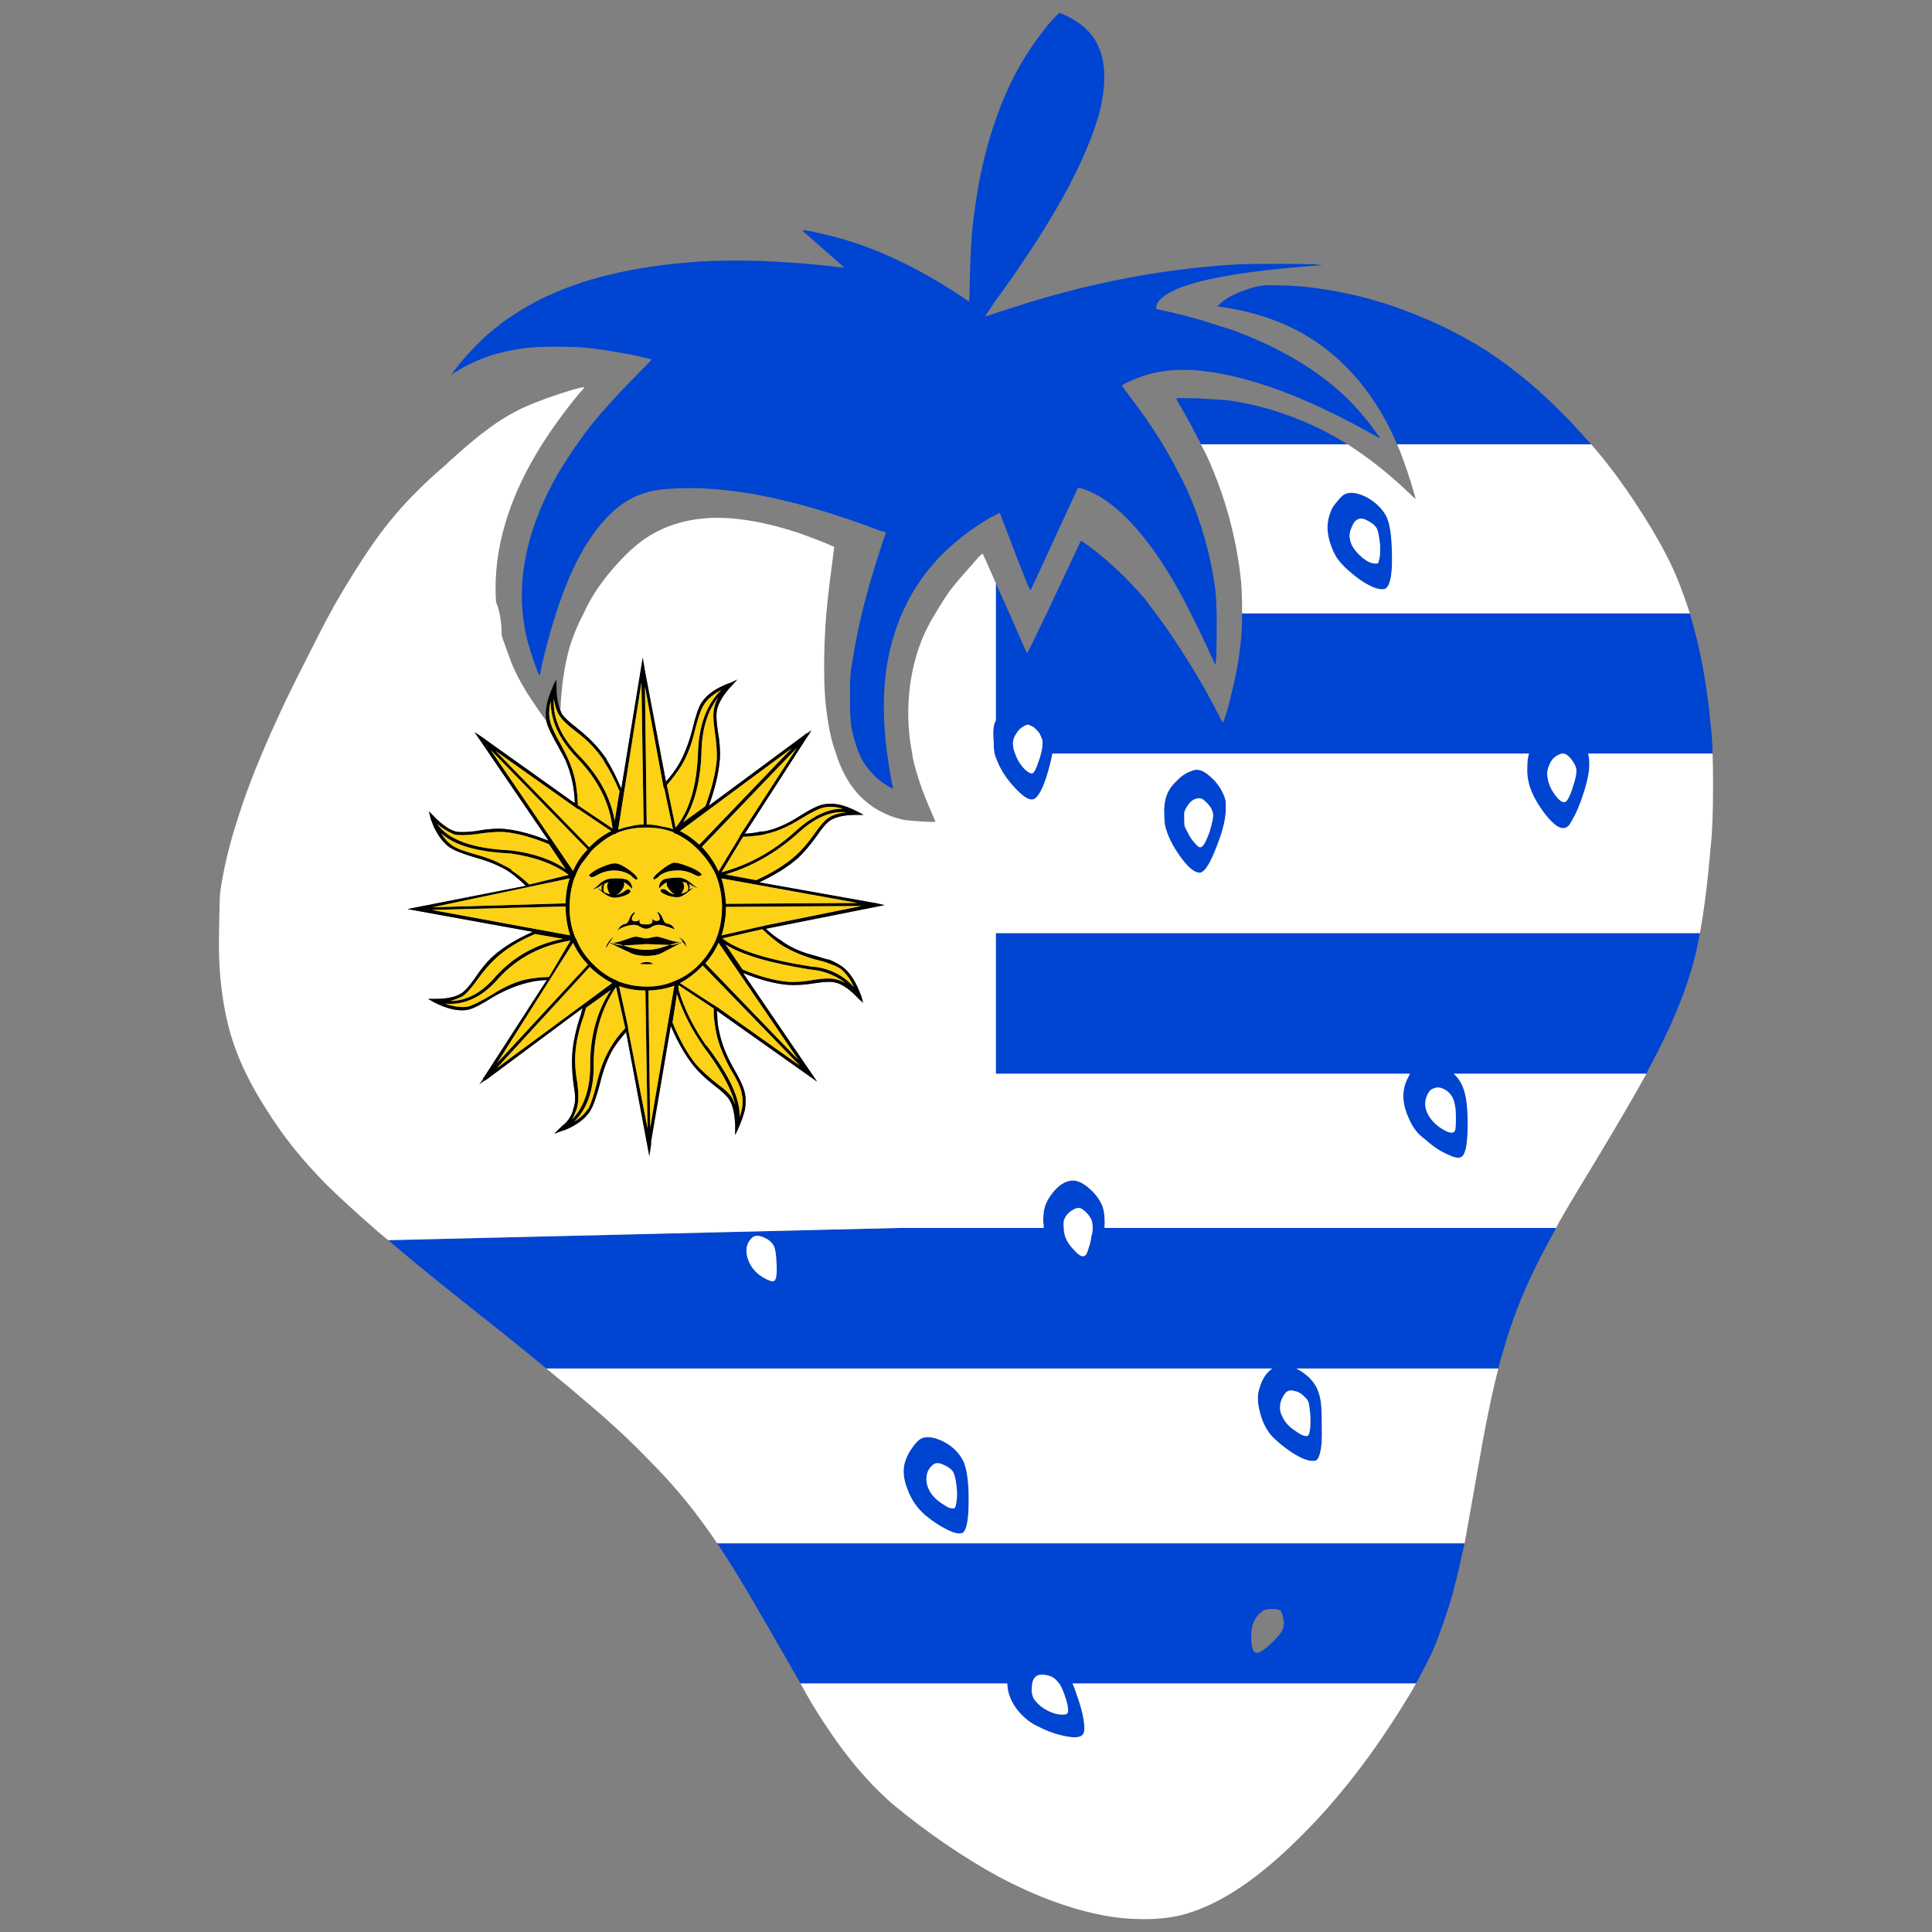 <?xml version="1.0" encoding="utf-8"?>
<!-- Generator: Adobe Illustrator 16.0.0, SVG Export Plug-In . SVG Version: 6.00 Build 0)  -->
<!DOCTYPE svg PUBLIC "-//W3C//DTD SVG 1.1//EN" "http://www.w3.org/Graphics/SVG/1.1/DTD/svg11.dtd">
<svg version="1.1" id="Layer_1" xmlns="http://www.w3.org/2000/svg" xmlns:xlink="http://www.w3.org/1999/xlink" x="0px" y="0px"
	 width="300px" height="300px" viewBox="0 0 300 300" enable-background="new 0 0 300 300" xml:space="preserve">
<rect x="0" y="0" width="300" height="300" fill="#808080" stroke="none"/>
<g>
	<path fill-rule="evenodd" clip-rule="evenodd" fill="#0044D2" d="M164.569,2c0.045,0,0.453,0.181,1.225,0.543
		c2.087,1.042,3.582,2.403,4.489,4.081c1.496,2.813,1.588,6.644,0.272,11.495c-0.227,0.68-0.453,1.36-0.68,2.04
		c-0.59,1.678-1.338,3.491-2.245,5.441c-0.953,2.041-2.109,4.24-3.47,6.598c-2.676,4.625-5.963,9.59-9.864,14.895v0.069
		c-0.907,1.269-1.337,1.926-1.292,1.971c0.045,0,0.952-0.293,2.721-0.883c1.133-0.363,2.269-0.725,3.401-1.088
		c11.066-3.447,22.108-5.488,33.131-6.121c1.224-0.047,3.264-0.069,6.122-0.069c2.902,0,4.83,0.022,5.782,0.069
		c0.951,0.09,1.292,0.135,1.021,0.135l-2.585,0.205c-8.345,0.68-14.445,1.654-18.301,2.924c-2.493,0.817-4.036,1.768-4.625,2.857
		c-0.045,0.181-0.092,0.34-0.137,0.476c-0.045,0.182-0.022,0.295,0.068,0.34c0.045,0.045,0.34,0.113,0.885,0.205
		c1.679,0.363,3.582,0.838,5.714,1.428c1.044,0.317,2.042,0.635,2.994,0.953c0.86,0.271,1.655,0.521,2.382,0.748
		c8.978,3.356,15.759,7.867,20.339,13.536c0.545,0.633,1.065,1.313,1.564,2.04c0.545,0.726,0.816,1.111,0.816,1.156
		c0,0.045-0.681-0.317-2.041-1.088c-9.659-5.351-18.073-8.457-25.238-9.319c-3.629-0.453-6.871-0.181-9.727,0.817
		c-0.546,0.181-1.203,0.453-1.974,0.816c-0.726,0.317-1.088,0.522-1.088,0.612c0,0.045,0.34,0.522,1.02,1.428
		c1.996,2.585,3.765,5.146,5.306,7.686c1.453,2.448,2.744,4.874,3.879,7.277c2.132,4.852,3.56,9.953,4.285,15.304
		c0.091,0.817,0.159,2.04,0.204,3.673c0,0.725,0,1.542,0,2.448c0,3.083-0.045,4.784-0.137,5.101l-0.067,0.477l-1.156-2.518
		c-0.907-1.995-1.793-3.831-2.653-5.509c-1.271-2.539-2.517-4.784-3.742-6.734c-2.04-3.264-4.126-5.962-6.258-8.094
		c-1.405-1.406-2.835-2.539-4.286-3.401c-0.59-0.317-1.248-0.634-1.973-0.951c-0.771-0.272-1.201-0.363-1.293-0.272l-3.673,7.958
		c-2.405,5.26-3.629,7.889-3.674,7.889c-0.092,0.047-0.885-1.881-2.381-5.781l-2.313-6.052c-0.045-0.137-0.159-0.159-0.34-0.069
		c-0.045,0.046-0.159,0.114-0.34,0.205c-0.228,0.135-0.5,0.272-0.816,0.408c-6.532,3.809-11.112,8.774-13.742,14.896
		c-0.181,0.317-0.318,0.635-0.408,0.953c-1.18,2.993-1.928,6.121-2.245,9.385c-0.316,3.31-0.226,7.006,0.272,11.087
		c0,0.135,0.023,0.25,0.068,0.34c0.272,2.176,0.567,3.923,0.885,5.237c0.045,0.137,0,0.182-0.135,0.137
		c-0.137,0-0.455-0.182-0.953-0.544c-0.5-0.272-1.066-0.703-1.701-1.293c-0.635-0.68-1.133-1.269-1.497-1.768
		c-0.363-0.498-0.681-1.088-0.952-1.768c-0.5-1.178-0.907-2.563-1.225-4.148c-0.135-0.862-0.205-2.426-0.205-4.693
		c0-1.633,0.024-2.721,0.069-3.265c0.045-0.68,0.158-1.496,0.34-2.448c0.363-2.267,0.838-4.671,1.428-7.209
		c0.771-3.128,1.746-6.506,2.925-10.134l0.817-2.448l-0.748-0.205c-7.257-2.766-13.811-4.669-19.66-5.712
		c-3.039-0.544-6.101-0.862-9.184-0.953c-3.039-0.045-5.42,0.136-7.143,0.543c-2.223,0.545-4.241,1.7-6.055,3.47
		c-3.401,3.309-6.212,8.456-8.436,15.439c-0.771,2.358-1.474,4.919-2.108,7.686c-0.272,1.224-0.408,1.859-0.408,1.904
		c-0.091,0.09-0.362-0.521-0.817-1.836c-0.454-1.315-0.816-2.471-1.088-3.468c-0.363-1.407-0.612-2.835-0.748-4.286
		c-0.272-2.766-0.135-5.599,0.408-8.502c0.817-4.353,2.518-8.774,5.103-13.263c1.498-2.494,3.129-4.896,4.898-7.209
		c1.859-2.313,4.104-4.806,6.734-7.481c1.996-1.996,2.948-2.993,2.858-2.993l-1.633-0.408c-2.494-0.544-5.012-0.975-7.551-1.292
		c-1.225-0.182-3.084-0.272-5.579-0.272c-2.494,0-4.24,0.09-5.238,0.272c-2.222,0.317-4.195,0.793-5.918,1.428
		c-1.678,0.635-3.311,1.45-4.899,2.448l-0.34,0.272l0.408-0.543c0.862-1.18,1.996-2.495,3.401-3.946
		c1.27-1.315,2.473-2.38,3.606-3.196c0.09-0.092,0.16-0.16,0.205-0.205c1.496-1.133,3.152-2.199,4.965-3.196
		c0.408-0.227,0.84-0.454,1.293-0.68c3.401-1.678,7.053-2.97,10.952-3.877c3.901-0.953,8.391-1.61,13.47-1.973
		c2.629-0.181,5.782-0.226,9.457-0.136c3.582,0.136,7.098,0.385,10.544,0.748c1.769,0.227,2.676,0.317,2.721,0.272
		c0.045,0-1.02-0.952-3.198-2.856c-2.131-1.86-3.197-2.812-3.197-2.857c0-0.181,1.36,0.068,4.082,0.748
		c6.44,1.542,13.153,4.603,20.136,9.182l1.632,1.089l0.068-1.36c0.045-3.81,0.181-7.006,0.407-9.591
		c0.363-3.626,0.907-7.05,1.634-10.27c0.59-2.63,1.315-5.124,2.176-7.481c1.452-4.126,3.312-7.822,5.579-11.086
		c0.681-0.998,1.496-2.087,2.449-3.265C163.844,2.59,164.434,2,164.569,2z M154.638,90.555c0.407,0.907,0.885,1.973,1.428,3.198
		c0.228,0.543,0.453,1.042,0.68,1.496c1.77,4.081,2.677,6.144,2.722,6.189c0.046,0.045,1.065-2.018,3.062-6.189
		c0.363-0.771,0.748-1.587,1.157-2.448l4.149-8.842l0.341,0.203c1.36,0.907,2.969,2.2,4.829,3.877
		c1.813,1.678,3.401,3.333,4.763,4.964c0.544,0.727,1.11,1.475,1.7,2.245c1.405,1.858,2.881,4.013,4.422,6.461
		c2.176,3.401,4.06,6.711,5.646,9.93c0.226,0.408,0.362,0.59,0.408,0.545c0.045-0.137,0.248-0.748,0.612-1.837
		c0.316-1.178,0.565-2.176,0.748-2.991c0.589-2.313,1.021-4.671,1.293-7.074c0.181-1.18,0.271-2.857,0.271-5.033h69.525
		c1.588,5.214,2.677,11.064,3.265,17.548c0.137,0.998,0.228,2.403,0.272,4.216h-19.32c0.182,0.726,0.228,1.542,0.137,2.448
		c-0.092,1.088-0.432,2.495-1.021,4.218c-0.317,0.951-0.681,1.858-1.089,2.721c-0.409,0.815-0.749,1.405-1.02,1.768
		c-0.5,0.543-1.135,0.566-1.905,0.068c-0.815-0.59-1.679-1.565-2.586-2.925c-0.951-1.451-1.541-2.743-1.769-3.876
		c-0.181-0.68-0.248-1.473-0.203-2.38c0-0.815,0.091-1.496,0.271-2.041h-74.015c-0.092,0.545-0.227,1.156-0.407,1.836
		c-0.726,2.813-1.476,4.513-2.246,5.101c-0.635,0.5-1.633,0.022-2.993-1.428c-1.497-1.541-2.539-3.174-3.129-4.897
		c-0.046,0-0.068-0.045-0.068-0.137c-0.045-0.135-0.092-0.293-0.137-0.476c-0.09-0.453-0.136-1.065-0.136-1.836
		c-0.09-0.998-0.09-1.747,0-2.245c0.046-0.363,0.16-0.726,0.341-1.088V90.555z M157.291,115.38c0,0.59,0.113,1.134,0.34,1.632
		c0.272,0.862,0.771,1.678,1.496,2.448c0.545,0.5,0.952,0.703,1.225,0.612c0.272-0.182,0.567-0.77,0.884-1.768
		c0.182-0.454,0.317-0.885,0.409-1.292c0.226-0.907,0.295-1.61,0.203-2.108c-0.091-0.318-0.248-0.68-0.476-1.088
		c-0.272-0.362-0.59-0.68-0.952-0.952c-0.363-0.182-0.613-0.295-0.748-0.34c-0.183,0-0.386,0.068-0.612,0.204
		c-0.545,0.272-0.953,0.657-1.226,1.157C157.472,114.382,157.291,114.882,157.291,115.38z M186.475,68.995
		c-0.137-0.363-0.317-0.725-0.545-1.088c-0.952-1.86-1.745-3.311-2.38-4.354c-0.59-0.998-0.885-1.564-0.885-1.7
		c0-0.045,1.089-0.045,3.265,0c2.269,0.136,3.765,0.226,4.49,0.272c6.622,0.906,12.903,3.196,18.845,6.869H186.475z
		 M199.128,217.063c-0.227,0.407-0.34,0.794-0.34,1.157c-0.092,0.588,0.045,1.224,0.407,1.903c0.318,0.635,0.794,1.202,1.429,1.7
		c0.499,0.362,0.976,0.681,1.429,0.952c0.409,0.183,0.726,0.25,0.952,0.205c0.318-0.137,0.478-0.93,0.478-2.381
		c0-0.952-0.092-1.882-0.272-2.789c-0.092-0.317-0.317-0.634-0.681-0.951c-0.362-0.363-0.725-0.612-1.088-0.749
		c-0.455-0.136-0.795-0.204-1.021-0.204c-0.183,0-0.386,0.068-0.612,0.204C199.581,216.292,199.355,216.609,199.128,217.063z
		 M232.665,212.506h-31.428c0.093,0.003,0.162,0.025,0.204,0.067c1.406,0.771,2.403,1.724,2.992,2.856
		c0.317,0.635,0.544,1.407,0.68,2.313c0.092,0.862,0.137,2.108,0.137,3.741c0.046,1.859-0.022,3.128-0.204,3.809
		c-0.136,0.68-0.295,1.111-0.476,1.292c-0.092,0.183-0.34,0.272-0.748,0.272c-0.771,0-1.837-0.43-3.198-1.292
		c-1.36-0.906-2.471-1.836-3.333-2.789c-0.815-1.042-1.384-2.268-1.701-3.673c-0.363-1.405-0.363-2.606,0-3.604
		c0.227-0.817,0.567-1.52,1.021-2.109c0.317-0.363,0.636-0.658,0.953-0.884H84.84c-2.948-2.448-6.462-5.283-10.544-8.502
		c-1.814-1.45-3.493-2.788-5.034-4.013c-3.765-3.038-6.758-5.509-8.979-7.414l79.524-1.903h22.245c0-0.183,0-0.363,0-0.545
		c-0.045-0.136-0.067-0.272-0.067-0.408c0-0.68,0.045-1.27,0.136-1.768c0.137-0.862,0.545-1.724,1.226-2.585
		c0.635-0.862,1.315-1.451,2.04-1.769c0.681-0.317,1.36-0.362,2.042-0.137c0.588,0.182,1.291,0.657,2.108,1.43
		c0.68,0.68,1.178,1.359,1.495,2.04c0.272,0.589,0.432,1.269,0.478,2.04c0.045,0.498,0.045,1.065,0,1.701h70.138
		c-1.088,1.948-2.134,3.921-3.13,5.916c-2.177,4.398-3.879,8.797-5.102,13.195C233.143,210.601,232.893,211.508,232.665,212.506z
		 M169.468,191.965c0.136-0.408,0.203-0.839,0.203-1.291c0-0.092,0-0.183,0-0.272c-0.045-0.545-0.135-0.931-0.272-1.157
		c-0.271-0.543-0.725-1.043-1.359-1.496c-0.453-0.272-0.977-0.204-1.565,0.205c-0.635,0.362-1.064,0.905-1.292,1.631
		c-0.045,0.362-0.045,0.727,0,1.09c0,0.407,0.067,0.838,0.204,1.291c0.271,0.771,0.748,1.497,1.429,2.177
		c0.454,0.498,0.816,0.793,1.089,0.884c0.227,0.092,0.453,0.047,0.68-0.136c0.136-0.136,0.295-0.521,0.476-1.155
		C169.286,193.054,169.423,192.464,169.468,191.965z M247.088,68.995h-30.137c-0.726-1.678-1.497-3.22-2.313-4.625
		c-2.766-4.761-6.168-8.502-10.204-11.223c-1.451-0.998-2.969-1.858-4.558-2.583c-2.901-1.315-6.055-2.245-9.456-2.79l-1.429-0.203
		l0.545-0.477c1.088-0.998,2.835-1.836,5.237-2.516c0.681-0.136,1.18-0.228,1.496-0.272c0.318-0.045,1.066-0.045,2.246,0
		c1.813,0.045,3.356,0.137,4.627,0.272c3.31,0.408,6.484,1.02,9.523,1.836c0.861,0.272,1.7,0.522,2.517,0.749
		c2.901,0.951,5.76,2.085,8.571,3.401c2.404,1.133,4.717,2.403,6.94,3.809c5.441,3.536,10.611,8.094,15.509,13.67
		C246.521,68.359,246.816,68.677,247.088,68.995z M184.162,125.515c-0.183,0.317-0.272,0.567-0.272,0.748c0,0.227,0,0.567,0,1.02
		c0,0.408,0.022,0.748,0.067,1.021c0.092,0.227,0.25,0.544,0.478,0.952c0.271,0.59,0.61,1.111,1.02,1.565
		c0.408,0.498,0.703,0.748,0.884,0.748c0.137,0,0.296-0.09,0.478-0.272c0.271-0.317,0.611-1.043,1.021-2.176
		c0.362-1.225,0.543-2.063,0.543-2.518c-0.045-0.725-0.407-1.405-1.088-2.041c-0.407-0.408-0.748-0.612-1.021-0.612
		C185.409,123.95,184.705,124.472,184.162,125.515z M180.76,125.719c0.046-0.862,0.158-1.542,0.341-2.041
		c0.271-0.862,0.794-1.655,1.564-2.38c0.725-0.772,1.497-1.292,2.313-1.565c0.272-0.136,0.567-0.205,0.885-0.205
		c0.635,0,1.361,0.387,2.177,1.157c0.817,0.725,1.452,1.586,1.905,2.583c0.181,0.409,0.295,0.727,0.34,0.953
		c0.045,0.182,0.067,0.612,0.067,1.292c0,1.496-0.43,3.355-1.292,5.577c-1.088,2.948-2.019,4.421-2.789,4.421
		c-0.816,0-1.836-0.861-3.062-2.583c-1.225-1.723-1.996-3.333-2.313-4.829C180.806,127.419,180.76,126.625,180.76,125.719z
		 M212.121,77.156c1.36,0.726,2.381,1.678,3.062,2.856c0.59,1.042,0.908,2.97,0.953,5.781c0.09,2.902-0.159,4.693-0.749,5.373
		c-0.137,0.228-0.385,0.34-0.749,0.34c-0.681,0-1.563-0.317-2.651-0.953c-1.091-0.68-2.134-1.496-3.131-2.448
		c-0.498-0.498-0.861-0.907-1.088-1.225c-0.181-0.226-0.408-0.611-0.681-1.156c-0.635-1.406-0.952-2.675-0.952-3.809
		c0-0.998,0.25-2.018,0.749-3.061c0.226-0.363,0.544-0.771,0.951-1.225c0.364-0.453,0.681-0.748,0.952-0.883
		C209.604,76.339,210.715,76.476,212.121,77.156z M210.896,80.625c-0.407,0.135-0.748,0.567-1.02,1.292
		c-0.408,0.815-0.408,1.7,0,2.653c0.363,0.725,0.93,1.405,1.701,2.041c0.725,0.588,1.36,0.883,1.904,0.883
		c0.228,0.045,0.386,0.022,0.476-0.068c0.092,0,0.138-0.113,0.138-0.34c0.18-0.453,0.248-1.292,0.203-2.516
		c-0.136-1.18-0.295-1.995-0.476-2.45c-0.272-0.498-0.771-0.929-1.496-1.291C211.736,80.512,211.261,80.443,210.896,80.625z
		 M255.66,166.731h-29.933c0.545,0.499,0.952,1.043,1.225,1.633c0.635,1.178,0.951,3.196,0.951,6.054c0,2.9-0.271,4.602-0.815,5.101
		c-0.363,0.408-1.088,0.34-2.177-0.204c-1.135-0.453-2.313-1.224-3.538-2.313c-0.727-0.543-1.248-1.042-1.564-1.495
		c-0.364-0.453-0.68-0.998-0.952-1.633c-1.134-2.313-1.247-4.421-0.34-6.324c0.135-0.228,0.271-0.5,0.407-0.817h-64.286v-21.833
		h109.32c-0.181,0.998-0.362,1.905-0.543,2.721c-1.225,5.396-3.72,11.562-7.482,18.5C255.841,166.346,255.75,166.551,255.66,166.731
		z M124.296,261.409c-1.36-2.403-3.446-6.031-6.259-10.883c-2.357-4.127-4.58-7.754-6.667-10.882h116.057
		c-0.136,0.588-0.272,1.155-0.408,1.7c-0.59,2.855-1.225,5.418-1.905,7.685c-0.861,2.721-1.723,5.124-2.584,7.209
		c-0.726,1.543-1.61,3.266-2.653,5.171h-53.335c0.227,0.498,0.431,1.042,0.613,1.631c0.815,2.268,1.224,4.036,1.224,5.306
		c0,0.408-0.068,0.726-0.203,0.952c-0.137,0.181-0.363,0.318-0.681,0.408c-0.636,0.136-1.565,0.045-2.789-0.272
		c-1.271-0.317-2.449-0.771-3.539-1.36c-1.042-0.453-2.04-1.224-2.992-2.313c-1.135-1.36-1.725-2.811-1.77-4.352H124.296z
		 M164.434,261.409c-0.408-0.636-0.952-1.043-1.633-1.226c-1.451-0.407-2.291,0-2.517,1.226c-0.045,0.271-0.069,0.543-0.069,0.815
		c-0.045,0.317-0.022,0.59,0.069,0.815c0,0.137,0.067,0.362,0.203,0.681c0.408,0.635,0.975,1.18,1.7,1.632
		c0.818,0.5,1.634,0.795,2.449,0.885c0.681,0.046,1.065-0.045,1.157-0.272c0.136-0.271,0.067-0.907-0.204-1.904
		c-0.363-1.179-0.726-2.063-1.089-2.651H164.434z M141.644,224.816c0.453-0.681,0.908-1.156,1.36-1.428
		c0.861-0.408,1.996-0.272,3.402,0.407c1.36,0.681,2.381,1.633,3.062,2.856c0.635,1.135,0.952,3.22,0.952,6.258
		c0,3.264-0.364,4.987-1.089,5.169c-0.544,0.136-1.337-0.067-2.381-0.612c-1.088-0.543-2.176-1.27-3.265-2.176
		c-1.27-1.088-2.2-2.448-2.789-4.081c-0.635-1.588-0.75-3.016-0.34-4.285C140.782,226.199,141.145,225.496,141.644,224.816z
		 M146.679,227.537c-0.59-0.317-1.09-0.408-1.498-0.272c-0.408,0.182-0.771,0.567-1.088,1.157c-0.363,0.951-0.318,1.903,0.135,2.855
		c0.454,0.953,1.27,1.769,2.45,2.448c0.363,0.272,0.703,0.431,1.02,0.478c0.363,0.045,0.566,0,0.611-0.137
		c0.091-0.136,0.182-0.59,0.272-1.36c0.045-0.771,0.023-1.429-0.067-1.973c-0.09-0.951-0.25-1.654-0.476-2.108
		C147.767,228.172,147.313,227.81,146.679,227.537z M120.555,195.842c-0.045-1.179-0.182-1.973-0.408-2.38
		c-0.272-0.545-0.772-0.976-1.498-1.293c-0.771-0.362-1.383-0.362-1.836,0c-0.907,0.815-1.133,1.928-0.68,3.333
		c0.453,1.36,1.406,2.403,2.856,3.129c0.5,0.227,0.84,0.34,1.021,0.34c0.227-0.045,0.385-0.228,0.477-0.545
		C120.623,197.928,120.646,197.065,120.555,195.842z M243.619,117.488c-0.317-0.317-0.612-0.476-0.885-0.476
		s-0.567,0.09-0.885,0.272c-0.635,0.363-1.065,0.883-1.291,1.563c-0.318,0.635-0.387,1.338-0.205,2.109
		c0.136,0.816,0.5,1.631,1.088,2.448c0.907,1.224,1.565,1.474,1.973,0.748c0.317-0.498,0.612-1.225,0.885-2.176
		c0.316-0.953,0.476-1.678,0.476-2.177c0.045-0.363-0.067-0.771-0.34-1.224C244.207,118.168,243.935,117.806,243.619,117.488z
		 M224.23,169.112c-0.59-0.272-1.089-0.318-1.497-0.136c-0.453,0.09-0.815,0.431-1.088,1.021c-0.453,0.905-0.453,1.858,0,2.855
		c0.5,1.043,1.338,1.905,2.516,2.585c0.953,0.544,1.544,0.59,1.771,0.136c0.091-0.272,0.136-0.906,0.136-1.903
		c0-1.09-0.067-1.86-0.204-2.313C225.683,170.359,225.137,169.611,224.23,169.112z M197.631,249.847
		c-0.543,0-0.975,0.045-1.291,0.135c-0.273,0.183-0.591,0.431-0.953,0.748c-0.272,0.317-0.5,0.681-0.681,1.088
		c-0.317,0.636-0.453,1.475-0.408,2.518c0,1.088,0.158,1.813,0.476,2.176c0.136,0.045,0.25,0.091,0.341,0.137
		c0.09,0,0.227-0.022,0.407-0.068c0.59-0.271,1.316-0.839,2.179-1.701c0.86-0.86,1.36-1.495,1.495-1.903
		c0.182-0.499,0.205-1.065,0.068-1.7c-0.091-0.59-0.248-0.998-0.476-1.225C198.516,249.914,198.131,249.847,197.631,249.847z"/>
	<path fill-rule="evenodd" clip-rule="evenodd" fill="#FFFFFF" d="M60.282,192.577c-0.544-0.453-1.065-0.884-1.565-1.293
		c-0.273-0.226-0.5-0.43-0.681-0.61c-2.721-2.358-5.215-4.648-7.483-6.871c-1.906-1.948-3.582-3.831-5.035-5.645
		c-1.45-1.814-2.856-3.809-4.217-5.985c-2.358-3.674-4.081-7.187-5.17-10.543c-1.089-3.355-1.769-7.187-2.041-11.494
		c-0.092-1.36-0.114-3.378-0.069-6.053c0.045-2.675,0.092-4.443,0.137-5.306c0.544-3.899,1.519-7.957,2.925-12.175
		c1.36-4.307,3.379-9.363,6.055-15.167c0.998-2.222,2.494-5.283,4.49-9.182c1.588-3.175,2.79-5.51,3.606-7.006
		c0.228-0.363,0.408-0.703,0.545-1.02c2.267-3.946,4.422-7.369,6.462-10.27c2.041-2.857,4.217-5.419,6.531-7.687
		c0.953-0.998,2.449-2.38,4.49-4.148c0.272-0.272,0.544-0.522,0.815-0.748c2.405-2.177,4.219-3.695,5.442-4.558
		c1.815-1.405,3.742-2.584,5.783-3.536c1.996-0.907,4.559-1.836,7.688-2.789c1.225-0.317,1.814-0.43,1.769-0.34l-1.224,1.428
		c-5.08,6.257-8.595,12.266-10.544,18.024c-1.406,4.081-2.086,8.117-2.041,12.107c0.045,0.906,0.068,1.496,0.068,1.768
		c0.227,0.498,0.408,1.088,0.543,1.768c0.227,0.998,0.34,2.131,0.34,3.401c0.092,0.362,0.318,1.02,0.681,1.973
		c0.454,1.315,0.817,2.29,1.089,2.924c0.725,1.632,1.677,3.333,2.856,5.101c0.771,1.18,1.542,2.29,2.313,3.333
		c0.181,0.817,0.793,2.131,1.836,3.945c0.408,0.726,0.793,1.451,1.157,2.176c0.454,1.088,0.793,2.155,1.021,3.198
		c0.226,1.043,0.362,2.176,0.408,3.401l-0.748-0.477l-0.069-0.068L75.179,114.7c0-0.045-0.022-0.068-0.067-0.068l-1.428-0.953
		l11.497,16.868c-2.585-1.042-4.899-1.655-6.939-1.837c-1.224-0.09-2.676,0.022-4.353,0.34c-1.406,0.182-2.45,0.205-3.131,0.069
		c-0.635-0.182-1.291-0.545-1.971-1.089c-0.5-0.363-0.998-0.816-1.498-1.36l-0.68-0.68l0.205,0.885
		c0.045,0.09,0.067,0.182,0.067,0.272c0.181,0.453,0.34,0.861,0.476,1.223c0.726,1.497,1.543,2.563,2.45,3.198
		c0.726,0.498,2.109,1.042,4.15,1.632c1.496,0.408,2.856,0.929,4.081,1.564c0.363,0.182,0.703,0.385,1.021,0.612
		c0.045,0.045,0.113,0.09,0.203,0.135c0.817,0.59,1.61,1.27,2.381,2.041l-18.368,3.605l19.457,3.536
		c-2.541,1.134-4.581,2.38-6.122,3.741c-0.953,0.862-1.928,2.041-2.926,3.538c-0.816,1.179-1.52,1.95-2.109,2.313
		c-0.908,0.544-2.2,0.816-3.878,0.816c-0.09,0-0.181,0-0.271,0h-0.953l0.816,0.476c2.086,1.089,3.878,1.497,5.374,1.225
		c0.816-0.183,2.109-0.839,3.877-1.973c1.815-1.043,3.538-1.769,5.171-2.176c0.951-0.272,2.017-0.431,3.196-0.478l-9.659,14.964
		l-0.272,0.34l0.068,0.069l-0.612,0.815l0.817-0.612v0.067l0.135-0.067l15.103-11.223c-0.136,0.317-0.227,0.635-0.272,0.952
		c-0.771,2.268-1.225,4.354-1.36,6.257c-0.092,1.271-0.024,2.813,0.203,4.626c0.272,1.45,0.317,2.516,0.137,3.196
		c-0.045,0.271-0.114,0.499-0.205,0.68v0.069c0,0.045,0,0.09,0,0.136c-0.363,1.042-0.953,1.858-1.769,2.448
		c-0.045,0.09-0.092,0.137-0.137,0.137v0.067c-0.045,0-0.09,0.022-0.136,0.067c0,0.046-0.022,0.068-0.067,0.068l-0.817,0.816
		l1.089-0.409c0.09,0,0.158-0.022,0.203-0.067h0.068c0.092-0.045,0.16-0.067,0.205-0.067c1.906-0.771,3.242-1.769,4.014-2.993
		c0.453-0.726,0.953-2.108,1.497-4.148c0.499-2.131,1.179-3.945,2.04-5.441c0.545-0.862,1.226-1.745,2.041-2.653l3.606,19.249
		l0.272-1.768v-0.478l3.061-17.956c1.088,2.54,2.289,4.626,3.605,6.258c0.817,0.998,1.905,2.019,3.266,3.062
		c1.133,0.86,1.881,1.586,2.244,2.176c0.272,0.454,0.477,0.997,0.612,1.633c0.137,0.59,0.228,1.314,0.272,2.176
		c0,0.182,0,0.362,0,0.544v1.089l0.476-1.021c0.455-0.998,0.795-1.95,1.021-2.856c0.182-0.952,0.182-1.837,0-2.652
		c-0.135-0.816-0.748-2.153-1.836-4.014c-1.043-1.858-1.746-3.65-2.109-5.373c-0.227-0.906-0.34-1.836-0.34-2.788
		c-0.045-0.227-0.067-0.431-0.067-0.613l15.577,11.02l-11.496-16.868c2.584,1.043,4.875,1.655,6.871,1.837
		c1.269,0.091,2.744,0,4.421-0.271c1.406-0.228,2.449-0.25,3.129-0.068c1.042,0.271,2.2,1.088,3.469,2.448l0.748,0.681l-0.271-1.021
		c0-0.045-0.024-0.091-0.069-0.137c-0.771-2.131-1.745-3.627-2.924-4.489c-0.544-0.363-1.179-0.703-1.905-1.021
		c-0.317-0.045-1.043-0.25-2.176-0.612c-2.041-0.498-3.741-1.224-5.102-2.176c-0.092-0.09-0.182-0.158-0.272-0.205
		c-0.816-0.498-1.61-1.111-2.381-1.836l18.436-3.673l-1.497-0.34h-0.067l-17.892-3.196c2.494-1.18,4.512-2.448,6.055-3.809
		c0.908-0.862,1.881-2.018,2.924-3.47c0.817-1.223,1.52-2.018,2.11-2.38c0.907-0.543,2.244-0.816,4.013-0.816
		c0.045,0,0.092,0,0.137,0h0.952l-0.885-0.476c-2.041-1.089-3.809-1.474-5.307-1.157c-0.815,0.137-2.108,0.771-3.877,1.905
		c-1.768,1.133-3.469,1.881-5.102,2.244c-0.228,0.046-0.476,0.069-0.748,0.069c-0.817,0.181-1.656,0.293-2.518,0.34l9.729-15.1
		l0.067-0.068l0.545-0.884l-0.68,0.477h-0.137l-0.136,0.136c-0.045,0-0.068,0.022-0.068,0.067l-14.898,11.02
		c0.953-2.63,1.52-5.034,1.701-7.209c0.09-1.27-0.023-2.79-0.34-4.558c-0.227-1.496-0.25-2.584-0.068-3.264
		c0.272-1.089,1.043-2.313,2.313-3.673l0.816-0.885l-1.156,0.544h-0.069c-2.086,0.771-3.537,1.791-4.353,3.061
		c-0.454,0.68-0.93,2.085-1.429,4.216c-0.544,2.085-1.247,3.877-2.108,5.374c-0.544,0.907-1.202,1.791-1.974,2.653l-3.332-17.548
		v-0.068l-0.273-1.633l-3.333,20.337c-0.725-1.723-1.496-3.243-2.313-4.557v-0.069c-0.453-0.634-0.907-1.224-1.36-1.768
		c-0.816-0.953-1.904-1.973-3.265-3.061c-1.135-0.861-1.906-1.586-2.313-2.176c-0.045-0.182-0.113-0.34-0.205-0.477
		c0.137-3.671,0.612-6.959,1.429-9.862c0.544-1.768,1.27-3.514,2.178-5.237c0.588-1.315,1.315-2.607,2.176-3.876
		c0.998-1.452,2.132-2.857,3.401-4.218c1.27-1.36,2.473-2.448,3.605-3.264c2.994-2.132,6.531-3.288,10.613-3.47
		c4.036-0.136,8.684,0.68,13.945,2.45c0.726,0.271,1.746,0.657,3.062,1.155c1.315,0.545,2.019,0.838,2.109,0.885l-0.34,2.721
		c-0.363,2.629-0.658,5.169-0.884,7.617c-0.227,2.811-0.34,5.486-0.34,8.026c0,2.085,0.045,3.694,0.135,4.829
		c0.09,1.224,0.25,2.561,0.476,4.013c0.272,1.768,0.68,3.401,1.226,4.896c0.68,2.131,1.587,3.945,2.721,5.441
		c1.951,2.493,4.513,4.104,7.688,4.829c0.453,0.09,1.406,0.182,2.856,0.272c1.451,0.09,2.176,0.09,2.176,0l-0.68-1.565
		c-1.224-2.766-2.131-5.372-2.721-7.822c-0.09-0.363-0.158-0.748-0.204-1.156c-0.408-2.085-0.613-4.194-0.613-6.326
		c0-3.401,0.521-6.688,1.565-9.862c0.635-1.904,1.519-3.763,2.652-5.577c0.68-1.178,1.453-2.38,2.313-3.605
		c0.725-0.951,1.746-2.153,3.061-3.604c1.225-1.451,1.884-2.13,1.974-2.04c0.045,0.045,0.726,1.563,2.041,4.556v21.289
		c-0.181,0.363-0.295,0.726-0.341,1.088c-0.09,0.498-0.09,1.247,0,2.245c0,0.771,0.046,1.383,0.136,1.836
		c0.045,0.182,0.092,0.34,0.137,0.476c0,0.092,0.022,0.137,0.068,0.137c0.59,1.723,1.632,3.356,3.129,4.897
		c1.36,1.45,2.358,1.927,2.993,1.428c0.771-0.588,1.521-2.289,2.246-5.101c0.181-0.68,0.315-1.291,0.407-1.836h74.015
		c-0.181,0.545-0.271,1.225-0.271,2.041c-0.045,0.907,0.022,1.7,0.203,2.38c0.228,1.133,0.817,2.426,1.769,3.876
		c0.907,1.36,1.771,2.335,2.586,2.925c0.771,0.498,1.405,0.476,1.905-0.068c0.271-0.363,0.61-0.953,1.02-1.768
		c0.408-0.862,0.771-1.77,1.089-2.721c0.589-1.723,0.929-3.13,1.021-4.218c0.091-0.906,0.045-1.723-0.137-2.448h19.32
		c0.045,1.36,0.068,2.97,0.068,4.829c0,4.308-0.113,7.414-0.341,9.319c-0.453,5.486-1.021,10.065-1.701,13.738h-109.32v21.833
		h64.286c-0.136,0.317-0.272,0.59-0.407,0.817c-0.907,1.903-0.794,4.012,0.34,6.324c0.272,0.635,0.588,1.18,0.952,1.633
		c0.316,0.453,0.838,0.952,1.564,1.495c1.225,1.09,2.403,1.86,3.538,2.313c1.089,0.544,1.813,0.612,2.177,0.204
		c0.545-0.499,0.815-2.2,0.815-5.101c0-2.857-0.316-4.876-0.951-6.054c-0.272-0.59-0.68-1.134-1.225-1.633h29.933
		c-1.725,3.128-4.15,7.301-7.279,12.515c-2.902,4.762-4.989,8.252-6.259,10.475c-0.136,0.272-0.295,0.59-0.476,0.953h-70.138
		c0.045-0.636,0.045-1.203,0-1.701c-0.046-0.771-0.205-1.451-0.478-2.04c-0.317-0.681-0.815-1.36-1.495-2.04
		c-0.817-0.772-1.521-1.248-2.108-1.43c-0.682-0.226-1.361-0.181-2.042,0.137c-0.725,0.317-1.405,0.906-2.04,1.769
		c-0.681,0.861-1.089,1.723-1.226,2.585c-0.091,0.498-0.136,1.088-0.136,1.768c0,0.136,0.022,0.272,0.067,0.408
		c0,0.182,0,0.362,0,0.545h-22.245L60.282,192.577z M247.088,68.995c2.494,2.856,4.943,6.144,7.346,9.862
		c2.677,4.126,4.649,7.708,5.921,10.746c0.725,1.769,1.405,3.65,2.04,5.646h-69.525c0-0.135,0-0.295,0-0.476
		c0-2.403-0.091-4.24-0.271-5.51c-0.725-5.939-2.246-11.608-4.559-17.004c-0.362-0.906-0.884-1.994-1.564-3.264h22.79
		c3.265,2.085,6.438,4.602,9.523,7.549c0.726,0.726,1.065,0.998,1.021,0.815c-0.862-3.083-1.814-5.871-2.857-8.365H247.088z
		 M169.468,191.965c-0.045,0.499-0.182,1.089-0.409,1.77c-0.181,0.634-0.34,1.02-0.476,1.155c-0.227,0.183-0.453,0.228-0.68,0.136
		c-0.272-0.091-0.635-0.386-1.089-0.884c-0.681-0.68-1.157-1.405-1.429-2.177c-0.137-0.453-0.204-0.884-0.204-1.291
		c-0.045-0.363-0.045-0.728,0-1.09c0.228-0.726,0.657-1.269,1.292-1.631c0.589-0.409,1.112-0.478,1.565-0.205
		c0.635,0.453,1.089,0.953,1.359,1.496c0.138,0.227,0.228,0.612,0.272,1.157c0,0.09,0,0.181,0,0.272
		C169.671,191.126,169.604,191.557,169.468,191.965z M84.84,212.506h112.723c-0.317,0.226-0.636,0.521-0.953,0.884
		c-0.453,0.59-0.794,1.292-1.021,2.109c-0.363,0.997-0.363,2.198,0,3.604c0.317,1.405,0.886,2.631,1.701,3.673
		c0.862,0.953,1.973,1.883,3.333,2.789c1.361,0.862,2.427,1.292,3.198,1.292c0.408,0,0.656-0.09,0.748-0.272
		c0.181-0.181,0.34-0.612,0.476-1.292c0.182-0.681,0.25-1.949,0.204-3.809c0-1.633-0.045-2.879-0.137-3.741
		c-0.136-0.905-0.362-1.678-0.68-2.313c-0.589-1.133-1.586-2.086-2.992-2.856c-0.042-0.042-0.111-0.064-0.204-0.067h31.428
		c-1.042,4.036-2.107,9.25-3.196,15.644c-0.861,4.852-1.541,8.683-2.041,11.495H111.371c-0.589-0.862-1.179-1.701-1.769-2.518
		c-2.585-3.627-5.466-7.027-8.64-10.202c-2.721-2.856-5.873-5.804-9.456-8.842C89.83,216.632,87.606,214.772,84.84,212.506z
		 M199.128,217.063c0.228-0.453,0.453-0.771,0.681-0.952c0.227-0.136,0.43-0.204,0.612-0.204c0.226,0,0.565,0.068,1.021,0.204
		c0.363,0.137,0.726,0.386,1.088,0.749c0.363,0.317,0.589,0.634,0.681,0.951c0.181,0.907,0.272,1.837,0.272,2.789
		c0,1.451-0.159,2.244-0.478,2.381c-0.227,0.045-0.543-0.022-0.952-0.205c-0.453-0.271-0.93-0.59-1.429-0.952
		c-0.635-0.498-1.11-1.065-1.429-1.7c-0.362-0.68-0.499-1.315-0.407-1.903C198.788,217.856,198.901,217.47,199.128,217.063z
		 M157.291,115.38c0-0.499,0.181-0.998,0.543-1.496c0.272-0.5,0.681-0.885,1.226-1.157c0.227-0.136,0.43-0.204,0.612-0.204
		c0.135,0.045,0.385,0.158,0.748,0.34c0.362,0.272,0.68,0.59,0.952,0.952c0.228,0.408,0.385,0.771,0.476,1.088
		c0.092,0.498,0.022,1.201-0.203,2.108c-0.092,0.408-0.228,0.838-0.409,1.292c-0.316,0.998-0.611,1.586-0.884,1.768
		c-0.272,0.09-0.68-0.113-1.225-0.612c-0.726-0.771-1.224-1.586-1.496-2.448C157.404,116.515,157.291,115.97,157.291,115.38z
		 M210.896,80.625c0.365-0.182,0.841-0.113,1.431,0.205c0.726,0.362,1.224,0.793,1.496,1.291c0.181,0.455,0.34,1.27,0.476,2.45
		c0.045,1.224-0.023,2.063-0.203,2.516c0,0.227-0.046,0.34-0.138,0.34c-0.09,0.09-0.248,0.113-0.476,0.068
		c-0.544,0-1.18-0.295-1.904-0.883c-0.771-0.635-1.338-1.315-1.701-2.041c-0.408-0.953-0.408-1.837,0-2.653
		C210.147,81.192,210.488,80.76,210.896,80.625z M212.121,77.156c-1.406-0.68-2.517-0.817-3.334-0.408
		c-0.271,0.136-0.588,0.43-0.952,0.883c-0.407,0.455-0.726,0.862-0.951,1.225c-0.499,1.042-0.749,2.063-0.749,3.061
		c0,1.133,0.317,2.403,0.952,3.809c0.272,0.544,0.5,0.93,0.681,1.156c0.227,0.317,0.59,0.727,1.088,1.225
		c0.997,0.953,2.04,1.768,3.131,2.448c1.088,0.635,1.971,0.953,2.651,0.953c0.364,0,0.612-0.113,0.749-0.34
		c0.59-0.68,0.839-2.471,0.749-5.373c-0.045-2.811-0.363-4.739-0.953-5.781C214.502,78.834,213.481,77.882,212.121,77.156z
		 M180.76,125.719c0,0.906,0.046,1.7,0.136,2.38c0.317,1.496,1.089,3.106,2.313,4.829c1.226,1.723,2.245,2.583,3.062,2.583
		c0.771,0,1.701-1.473,2.789-4.421c0.862-2.221,1.292-4.081,1.292-5.577c0-0.68-0.022-1.11-0.067-1.292
		c-0.045-0.226-0.159-0.543-0.34-0.953c-0.453-0.998-1.088-1.858-1.905-2.583c-0.815-0.771-1.542-1.157-2.177-1.157
		c-0.317,0-0.612,0.069-0.885,0.205c-0.815,0.272-1.588,0.793-2.313,1.565c-0.771,0.725-1.293,1.518-1.564,2.38
		C180.918,124.177,180.806,124.857,180.76,125.719z M184.162,125.515c0.543-1.043,1.247-1.565,2.108-1.565
		c0.272,0,0.613,0.205,1.021,0.612c0.681,0.635,1.043,1.315,1.088,2.041c0,0.455-0.181,1.292-0.543,2.518
		c-0.409,1.133-0.749,1.858-1.021,2.176c-0.182,0.182-0.341,0.272-0.478,0.272c-0.181,0-0.476-0.25-0.884-0.748
		c-0.409-0.454-0.749-0.975-1.02-1.565c-0.228-0.408-0.386-0.725-0.478-0.952c-0.045-0.272-0.067-0.613-0.067-1.021
		c0-0.453,0-0.793,0-1.02C183.89,126.082,183.979,125.832,184.162,125.515z M120.555,195.842c0.09,1.224,0.068,2.086-0.068,2.584
		c-0.091,0.317-0.25,0.5-0.477,0.545c-0.181,0-0.521-0.113-1.021-0.34c-1.45-0.726-2.403-1.769-2.856-3.129
		c-0.453-1.405-0.227-2.518,0.68-3.333c0.454-0.362,1.066-0.362,1.836,0c0.725,0.317,1.225,0.748,1.498,1.293
		C120.374,193.869,120.51,194.663,120.555,195.842z M146.679,227.537c0.635,0.272,1.088,0.635,1.36,1.088
		c0.226,0.454,0.385,1.157,0.476,2.108c0.09,0.544,0.113,1.202,0.067,1.973c-0.09,0.771-0.181,1.225-0.272,1.36
		c-0.045,0.137-0.249,0.182-0.611,0.137c-0.317-0.047-0.657-0.205-1.02-0.478c-1.18-0.68-1.996-1.495-2.45-2.448
		c-0.454-0.952-0.499-1.904-0.135-2.855c0.317-0.59,0.68-0.976,1.088-1.157C145.589,227.129,146.088,227.22,146.679,227.537z
		 M141.644,224.816c-0.5,0.68-0.862,1.383-1.088,2.108c-0.409,1.27-0.295,2.697,0.34,4.285c0.588,1.633,1.519,2.993,2.789,4.081
		c1.089,0.906,2.177,1.633,3.265,2.176c1.044,0.545,1.837,0.748,2.381,0.612c0.725-0.182,1.089-1.905,1.089-5.169
		c0-3.038-0.317-5.123-0.952-6.258c-0.681-1.224-1.701-2.176-3.062-2.856c-1.406-0.68-2.541-0.815-3.402-0.407
		C142.552,223.66,142.097,224.136,141.644,224.816z M164.434,261.409h0.067c0.363,0.588,0.726,1.473,1.089,2.651
		c0.271,0.997,0.34,1.633,0.204,1.904c-0.092,0.228-0.477,0.318-1.157,0.272c-0.815-0.09-1.631-0.385-2.449-0.885
		c-0.726-0.452-1.292-0.997-1.7-1.632c-0.136-0.318-0.203-0.544-0.203-0.681c-0.092-0.226-0.114-0.498-0.069-0.815
		c0-0.272,0.024-0.545,0.069-0.815c0.226-1.226,1.065-1.633,2.517-1.226C163.481,260.366,164.025,260.773,164.434,261.409z
		 M124.296,261.409h32.109c0.045,1.541,0.635,2.991,1.77,4.352c0.952,1.089,1.95,1.859,2.992,2.313
		c1.09,0.59,2.269,1.043,3.539,1.36c1.224,0.317,2.153,0.408,2.789,0.272c0.317-0.09,0.544-0.228,0.681-0.408
		c0.135-0.227,0.203-0.544,0.203-0.952c0-1.27-0.408-3.038-1.224-5.306c-0.183-0.589-0.387-1.133-0.613-1.631h53.335
		c-0.318,0.588-0.658,1.178-1.021,1.768c-5.352,8.888-11.111,16.347-17.279,22.377c-6.168,6.122-11.905,9.976-17.212,11.563
		c-1.903,0.589-4.127,0.884-6.666,0.884c-2.404,0-4.694-0.226-6.871-0.68c-4.944-0.998-10.204-2.971-15.783-5.917
		c-5.532-3.038-10.997-6.779-16.395-11.223c-2.222-1.95-4.309-4.126-6.258-6.529c-1.996-2.449-4.106-5.487-6.327-9.114
		C125.793,264.083,125.205,263.04,124.296,261.409z M95.998,128.78c0.588-0.227,1.223-0.386,1.904-0.477
		c-0.681,0.137-1.315,0.317-1.904,0.544V128.78z M243.619,117.488c0.315,0.317,0.588,0.68,0.815,1.089
		c0.272,0.453,0.385,0.861,0.34,1.224c0,0.5-0.159,1.225-0.476,2.177c-0.272,0.951-0.567,1.678-0.885,2.176
		c-0.407,0.726-1.065,0.476-1.973-0.748c-0.588-0.817-0.952-1.632-1.088-2.448c-0.182-0.771-0.113-1.474,0.205-2.109
		c0.226-0.68,0.656-1.201,1.291-1.563c0.317-0.182,0.612-0.272,0.885-0.272S243.302,117.171,243.619,117.488z M224.23,169.112
		c0.906,0.499,1.452,1.247,1.633,2.244c0.137,0.453,0.204,1.224,0.204,2.313c0,0.997-0.045,1.631-0.136,1.903
		c-0.227,0.454-0.817,0.408-1.771-0.136c-1.178-0.68-2.016-1.542-2.516-2.585c-0.453-0.997-0.453-1.95,0-2.855
		c0.272-0.59,0.635-0.931,1.088-1.021C223.142,168.794,223.641,168.84,224.23,169.112z"/>
	<path fill-rule="evenodd" clip-rule="evenodd" d="M87.017,110.347c0.092,0.137,0.159,0.295,0.205,0.477
		c0.408,0.59,1.179,1.315,2.313,2.176c1.36,1.088,2.449,2.108,3.265,3.061c0.453,0.544,0.907,1.134,1.36,1.768v0.069
		c0.817,1.314,1.588,2.833,2.313,4.557l3.333-20.337l0.273,1.633v0.068l3.332,17.548c0.772-0.862,1.43-1.746,1.974-2.653
		c0.862-1.496,1.564-3.288,2.108-5.374c0.5-2.131,0.975-3.536,1.429-4.216c0.816-1.27,2.267-2.291,4.353-3.061h0.069l1.156-0.544
		l-0.816,0.885c-1.27,1.36-2.041,2.583-2.313,3.673c-0.182,0.68-0.159,1.768,0.068,3.264c0.317,1.768,0.431,3.288,0.34,4.558
		c-0.181,2.176-0.748,4.579-1.701,7.209l14.898-11.02c0-0.045,0.023-0.067,0.068-0.067l0.136-0.136h0.137l0.68-0.477l-0.545,0.884
		l-0.067,0.068l-9.729,15.1c0.862-0.046,1.701-0.159,2.518-0.34c0.272,0,0.521-0.023,0.748-0.069
		c1.633-0.362,3.334-1.11,5.102-2.244c1.769-1.134,3.062-1.768,3.877-1.905c1.498-0.317,3.266,0.068,5.307,1.157l0.885,0.476h-0.952
		c-0.045,0-0.092,0-0.137,0c-1.769,0-3.106,0.272-4.013,0.816c-0.59,0.363-1.292,1.157-2.11,2.38
		c-1.043,1.452-2.017,2.608-2.924,3.47c-1.542,1.36-3.561,2.629-6.055,3.809l17.892,3.196h0.067l1.497,0.34l-18.436,3.673
		c0.771,0.725,1.565,1.338,2.381,1.836c0.09,0.046,0.181,0.114,0.272,0.205c1.361,0.952,3.062,1.678,5.102,2.176
		c1.133,0.363,1.859,0.567,2.176,0.612c0.726,0.318,1.361,0.658,1.905,1.021c1.179,0.862,2.154,2.358,2.924,4.489
		c0.045,0.046,0.069,0.092,0.069,0.137l0.271,1.021l-0.748-0.681c-1.269-1.36-2.426-2.177-3.469-2.448
		c-0.681-0.182-1.724-0.159-3.129,0.068c-1.678,0.271-3.153,0.362-4.421,0.271c-1.996-0.182-4.287-0.794-6.871-1.837l11.496,16.868
		l-15.577-11.02c0,0.183,0.022,0.387,0.067,0.613c0,0.952,0.113,1.882,0.34,2.788c0.363,1.723,1.066,3.515,2.109,5.373
		c1.088,1.86,1.701,3.197,1.836,4.014c0.182,0.815,0.182,1.7,0,2.652c-0.226,0.906-0.566,1.858-1.021,2.856l-0.476,1.021v-1.089
		c0-0.182,0-0.362,0-0.544c-0.045-0.861-0.135-1.586-0.272-2.176c-0.135-0.636-0.34-1.179-0.612-1.633
		c-0.363-0.59-1.111-1.315-2.244-2.176c-1.361-1.043-2.449-2.063-3.266-3.062c-1.316-1.632-2.517-3.718-3.605-6.258l-3.061,17.956
		v0.478l-0.272,1.768l-3.606-19.249c-0.815,0.908-1.496,1.791-2.041,2.653c-0.861,1.496-1.541,3.311-2.04,5.441
		c-0.544,2.04-1.043,3.423-1.497,4.148c-0.772,1.225-2.108,2.223-4.014,2.993c-0.045,0-0.113,0.022-0.205,0.067h-0.068
		c-0.045,0.045-0.113,0.067-0.203,0.067l-1.089,0.409l0.817-0.816c0.045,0,0.067-0.022,0.067-0.068
		c0.045-0.045,0.09-0.067,0.136-0.067v-0.067c0.045,0,0.091-0.047,0.137-0.137c0.816-0.59,1.406-1.406,1.769-2.448
		c0-0.046,0-0.091,0-0.136v-0.069c0.09-0.181,0.16-0.408,0.205-0.68c0.181-0.681,0.136-1.746-0.137-3.196
		c-0.227-1.813-0.295-3.355-0.203-4.626c0.135-1.903,0.588-3.989,1.36-6.257c0.045-0.317,0.136-0.635,0.272-0.952l-15.103,11.223
		l-0.135,0.067v-0.067l-0.817,0.612l0.612-0.815l-0.068-0.069l0.272-0.34l9.659-14.964c-1.179,0.047-2.245,0.205-3.196,0.478
		c-1.633,0.407-3.356,1.133-5.171,2.176c-1.769,1.134-3.061,1.79-3.877,1.973c-1.496,0.272-3.288-0.136-5.374-1.225l-0.816-0.476
		h0.953c0.09,0,0.181,0,0.271,0c1.678,0,2.971-0.272,3.878-0.816c0.589-0.362,1.292-1.134,2.109-2.313
		c0.998-1.497,1.973-2.675,2.926-3.538c1.542-1.36,3.582-2.606,6.122-3.741l-19.457-3.536l18.368-3.605
		c-0.771-0.771-1.564-1.451-2.381-2.041c-0.09-0.045-0.158-0.09-0.203-0.135c-0.318-0.228-0.658-0.431-1.021-0.612
		c-1.225-0.635-2.585-1.156-4.081-1.564c-2.041-0.59-3.424-1.134-4.15-1.632c-0.907-0.635-1.725-1.701-2.45-3.198
		c-0.135-0.362-0.295-0.771-0.476-1.223c0-0.09-0.022-0.182-0.067-0.272l-0.205-0.885l0.68,0.68c0.5,0.544,0.998,0.998,1.498,1.36
		c0.68,0.544,1.336,0.907,1.971,1.089c0.681,0.135,1.725,0.113,3.131-0.069c1.676-0.317,3.129-0.43,4.353-0.34
		c2.041,0.182,4.354,0.794,6.939,1.837L73.684,113.68l1.428,0.953c0.045,0,0.067,0.022,0.067,0.068l13.266,9.454l0.069,0.068
		l0.748,0.477c-0.045-1.225-0.182-2.358-0.408-3.401c-0.228-1.043-0.567-2.109-1.021-3.198c-0.364-0.725-0.749-1.45-1.157-2.176
		c-1.043-1.814-1.656-3.128-1.836-3.945v-0.068c-0.272-1.496,0.067-3.265,1.021-5.306c0.045-0.09,0.068-0.181,0.068-0.271
		l0.476-0.817v0.953C86.404,108.058,86.609,109.349,87.017,110.347z M111.984,107.151c-1.225,0.635-2.11,1.383-2.653,2.245
		c-0.453,0.68-0.93,2.018-1.428,4.012c-0.5,2.177-1.203,4.013-2.11,5.51c-0.635,0.998-1.383,1.994-2.244,2.991l1.361,6.599
		c2.13-2.585,3.288-6.439,3.469-11.563C108.513,112.637,109.716,109.373,111.984,107.151z M110.895,109.939
		c0.092-0.498,0.295-1.043,0.612-1.633c-1.678,2.132-2.539,5.011-2.584,8.639c-0.182,4.534-1.134,8.117-2.858,10.746l3.469-2.516
		c0.998-2.721,1.588-5.146,1.77-7.277c0.045-1.27-0.069-2.767-0.34-4.49C110.736,111.821,110.714,110.664,110.895,109.939z
		 M88.99,135.241c0.5-1.225,1.248-2.335,2.246-3.333L76.2,116.468L88.99,135.241z M91.779,132.249
		c-0.045,0.045-0.09,0.09-0.136,0.135l-1.361,1.768c-0.408,0.635-0.725,1.27-0.952,1.905l0.067,0.067h-0.135
		c0,0.045-0.022,0.114-0.068,0.205c-0.5,1.406-0.749,2.947-0.749,4.625s0.295,3.22,0.885,4.625c0.045,0.045,0.09,0.113,0.135,0.205
		c0.545,1.405,1.406,2.698,2.585,3.876c1.134,1.178,2.381,2.04,3.742,2.585c0.045,0.045,0.113,0.09,0.205,0.136
		c1.405,0.544,2.901,0.815,4.489,0.815c1.587,0,3.016-0.294,4.285-0.884c0.092-0.045,0.16-0.067,0.205-0.067
		c0.045-0.047,0.09-0.069,0.136-0.069c1.36-0.588,2.585-1.473,3.673-2.651c0-0.046,0.022-0.069,0.068-0.069
		c1.044-1.179,1.86-2.471,2.45-3.876v-0.068l-0.137-0.068h0.204v-0.069c0.499-1.451,0.748-3.014,0.748-4.692
		c-0.045-1.678-0.34-3.22-0.885-4.625c-0.045-0.045-0.067-0.113-0.067-0.205c-0.635-1.36-1.519-2.629-2.654-3.809
		c-1.133-1.178-2.381-2.063-3.742-2.653l-0.135,0.069v-0.205c-1.406-0.544-2.902-0.793-4.489-0.748c-1.633,0-3.129,0.295-4.49,0.883
		v0.205l-0.137-0.136c-0.726,0.317-1.429,0.748-2.109,1.292l-0.34,0.272c-0.408,0.318-0.793,0.658-1.156,1.021l-0.069,0.067
		C91.801,132.158,91.779,132.203,91.779,132.249z M89.738,125.583v0.068l-12.789-9.045l14.557,14.963
		c1.044-1.088,2.178-1.928,3.401-2.518L89.738,125.583z M87.153,115.72c0.408,0.726,0.771,1.451,1.088,2.177
		c0.499,1.133,0.861,2.244,1.088,3.332c0.227,1.18,0.362,2.45,0.408,3.81l5.375,3.604c-0.408-3.899-2.221-7.527-5.442-10.882
		c-2.812-2.901-4.194-5.849-4.149-8.842c-0.273,1.042-0.318,1.995-0.138,2.857C85.521,112.592,86.109,113.907,87.153,115.72z
		 M89.194,113.408c-1.18-0.906-1.973-1.701-2.381-2.381c-0.409-0.68-0.68-1.518-0.817-2.516c-0.181,3.038,1.157,6.009,4.014,8.91
		c2.994,3.083,4.807,6.417,5.442,9.999l0.748-4.558c-0.771-1.813-1.588-3.378-2.449-4.693v-0.068c-0.408-0.635-0.84-1.201-1.293-1.7
		C91.688,115.448,90.6,114.45,89.194,113.408z M95.998,128.78v0.068c0.588-0.227,1.223-0.408,1.904-0.544
		c0.635-0.181,1.315-0.272,2.041-0.272l-0.34-22.036L95.998,128.78z M93.616,134.561c0.997-0.409,1.701-0.567,2.109-0.477
		c0.453,0.045,1.156,0.408,2.108,1.088c0.953,0.771,1.315,1.225,1.088,1.36c-0.09,0.091-0.204,0.069-0.34-0.068
		c-0.135-0.045-0.317-0.203-0.543-0.476c-0.772-0.545-1.678-0.817-2.721-0.817c-0.908,0-1.792,0.25-2.654,0.749
		c-0.318,0.181-0.545,0.271-0.68,0.271c-0.182,0.046-0.363-0.045-0.545-0.271C91.892,135.422,92.618,134.969,93.616,134.561z
		 M103.071,122.454l-2.924-15.848l0.272,21.425c0.861,0,1.7,0.114,2.516,0.34c0.136,0,0.272,0.023,0.408,0.069
		c0.408,0.045,0.793,0.158,1.157,0.34l-1.36-6.394L103.071,122.454z M104.636,133.949c0.5,0,1.201,0.181,2.108,0.543
		c1.043,0.362,1.792,0.794,2.246,1.292c-0.137,0.182-0.317,0.272-0.544,0.272c-0.09,0-0.317-0.09-0.68-0.272
		c-0.861-0.453-1.746-0.658-2.653-0.612c-1.043,0-1.927,0.25-2.652,0.749c-0.272,0.317-0.477,0.476-0.613,0.476
		c-0.091,0.136-0.205,0.182-0.34,0.136c-0.227-0.136,0.135-0.589,1.088-1.36C103.503,134.447,104.183,134.039,104.636,133.949z
		 M81.574,152.108c1.088-0.226,2.313-0.363,3.674-0.408l3.334-5.646c-4.535,0.727-8.255,2.675-11.157,5.851
		c-2.494,2.901-5.261,4.216-8.299,3.943c1.269,0.455,2.426,0.612,3.469,0.478c0.726-0.183,1.973-0.795,3.742-1.838
		C78.151,153.311,79.896,152.516,81.574,152.108z M83.072,145.034c-2.541,1.089-4.582,2.358-6.123,3.81
		c-0.907,0.816-1.86,1.926-2.858,3.332c-0.908,1.271-1.656,2.109-2.244,2.518c-0.544,0.272-1.18,0.521-1.905,0.748
		c2.585-0.045,4.942-1.338,7.075-3.877c2.766-3.038,6.236-4.965,10.407-5.781L83.072,145.034z M68.514,129.391
		c0.453,0.771,0.998,1.383,1.633,1.837c0.588,0.453,1.881,0.953,3.877,1.496c1.541,0.408,2.926,0.952,4.15,1.632
		c0.408,0.182,0.793,0.385,1.157,0.612c0.045,0.045,0.09,0.113,0.136,0.204c0.907,0.59,1.813,1.315,2.721,2.177l6.123-1.497
		c-2.222-1.678-5.237-2.789-9.048-3.332C74.091,132.293,70.509,131.251,68.514,129.391z M68.514,128.44
		c-0.183-0.137-0.386-0.295-0.613-0.477c1.723,2.448,5.51,3.809,11.36,4.081h0.069c3.537,0.454,6.372,1.428,8.503,2.925
		l-2.585-3.877c-2.631-1.088-4.967-1.723-7.007-1.904c-1.224-0.045-2.652,0.068-4.285,0.34c-1.498,0.181-2.608,0.203-3.334,0.068
		C69.987,129.368,69.284,128.983,68.514,128.44z M105.589,129.051c1.043,0.5,2.041,1.202,2.994,2.11l14.354-14.963L105.589,129.051z
		 M108.99,131.5c0,0.045,0.022,0.068,0.068,0.068c1.088,1.178,1.928,2.426,2.517,3.741l3.266-5.374h-0.068l8.911-13.738
		L108.99,131.5z M106.949,137.213c0.045,0.137,0.09,0.25,0.136,0.34c0.045,0.227,0.022,0.432-0.068,0.612
		c0.09-0.045,0.205-0.113,0.34-0.203c0.228-0.182,0.295-0.205,0.205-0.069c-0.137,0.182-0.318,0.34-0.545,0.477
		c-0.725,0.635-1.338,0.953-1.836,0.953c-0.635,0-1.248-0.137-1.837-0.409c-0.635-0.271-0.884-0.521-0.748-0.748
		c0.181-0.181,0.476-0.158,0.885,0.068c0.453,0.409,0.883,0.612,1.291,0.612c-0.271-0.09-0.543-0.317-0.815-0.68
		c-0.363-0.408-0.5-0.793-0.408-1.156c-0.228,0.045-0.635,0.363-1.226,0.953v-0.069c0-0.633,0.273-1.088,0.817-1.36
		c0.408-0.136,1.111-0.226,2.109-0.271c0.68,0,1.315,0.248,1.904,0.748c0.59,0.499,0.998,0.793,1.225,0.883
		c-0.181,0-0.59-0.181-1.225-0.543C107.063,137.304,106.995,137.259,106.949,137.213z M112.051,136.397
		c0.363,1.225,0.589,2.539,0.681,3.945l20.409-0.137L112.051,136.397z M106.813,137.553c-0.09-0.135-0.158-0.293-0.203-0.476
		c-0.227-0.045-0.453-0.09-0.68-0.135c0.317,0.271,0.385,0.68,0.203,1.223c-0.135,0.272-0.249,0.477-0.34,0.612
		c0.137-0.045,0.295-0.09,0.477-0.135c0.181-0.092,0.34-0.182,0.476-0.272C106.882,138.143,106.904,137.87,106.813,137.553z
		 M101.983,142.994c0.317,0,0.477-0.136,0.477-0.408c-0.045-0.181-0.114-0.385-0.205-0.612c-0.135-0.09-0.204-0.203-0.204-0.34
		c0.317,0.046,0.59,0.34,0.817,0.885c0.181,0.544,0.408,0.838,0.68,0.885c0.408,0.045,0.748,0.226,1.02,0.543
		c0.09,0.182,0.158,0.317,0.203,0.408c-0.316-0.181-0.725-0.34-1.223-0.475c-0.453-0.182-0.907-0.272-1.361-0.272
		c-0.317,0-0.658,0.114-1.021,0.34c-0.317,0.182-0.59,0.272-0.817,0.272c-0.271,0-0.566-0.09-0.884-0.272
		c-0.363-0.226-0.68-0.34-0.953-0.34c-0.453,0-0.953,0.09-1.496,0.272c-0.5,0.182-0.885,0.385-1.157,0.612l0.272-0.408
		c0.272-0.362,0.59-0.567,0.953-0.612c0.272-0.045,0.498-0.34,0.681-0.885c0.227-0.543,0.498-0.861,0.815-0.952
		c0,0.137-0.068,0.272-0.203,0.409c-0.137,0.181-0.227,0.385-0.272,0.611c0,0.272,0.203,0.409,0.612,0.409
		c0.316,0,0.521-0.137,0.611-0.409c-0.09,0.409-0.022,0.68,0.205,0.817c0.135,0.045,0.408,0.068,0.816,0.068
		c0.364,0,0.612-0.045,0.75-0.135c0.226-0.137,0.271-0.409,0.135-0.817C101.371,142.858,101.62,142.994,101.983,142.994z
		 M105.997,146.191c-0.09-0.137-0.295-0.385-0.612-0.748c0.453,0.318,0.771,0.589,0.952,0.816c0.136,0.272,0.227,0.59,0.272,0.952
		c-0.137-0.362-0.272-0.589-0.408-0.68c-0.045-0.09-0.092-0.182-0.137-0.272c-1.633,0.862-2.676,1.405-3.129,1.632
		c-0.59,0.363-1.428,0.543-2.516,0.543c-1.135,0-2.019-0.181-2.653-0.543c-0.454-0.182-1.498-0.68-3.129-1.497
		c-0.092,0.092-0.137,0.16-0.137,0.205c-0.09,0.136-0.227,0.363-0.408,0.68c0.045-0.408,0.16-0.703,0.34-0.885
		c0.09-0.226,0.362-0.543,0.816-0.951c-0.226,0.408-0.431,0.703-0.611,0.884c0.952,0.362,1.655,0.522,2.108,0.477h0.068
		c0.181,0.09,0.385,0.158,0.612,0.203c0.861,0.272,1.724,0.431,2.584,0.477c0.092,0,0.182,0,0.272,0h0.137c0.09,0,0.158,0,0.203,0
		h0.137c0.861-0.046,1.723-0.227,2.584-0.544c0.182-0.045,0.385-0.113,0.612-0.205h0.068c0.453,0.046,1.112-0.113,1.973-0.476
		c-0.044,0-0.134,0-0.272,0C105.82,146.256,105.911,146.234,105.997,146.191z M96.813,146.804c-0.725-0.182-1.315-0.317-1.769-0.409
		c0.408,0,0.953-0.113,1.633-0.34c1.134-0.408,1.792-0.611,1.972-0.611c0.272,0,0.567,0.045,0.885,0.136s0.59,0.135,0.816,0.135
		c0.182,0,0.432-0.045,0.75-0.135c0.362-0.09,0.68-0.136,0.951-0.136c0.182,0,0.84,0.181,1.973,0.543
		c0.68,0.227,1.225,0.317,1.633,0.272c-0.5,0.135-1.066,0.295-1.701,0.476c-2.086-0.09-3.266-0.136-3.537-0.136h-0.137
		C99.919,146.645,98.764,146.712,96.813,146.804z M111.575,146.395c-0.498,1.135-1.178,2.2-2.041,3.198l14.423,14.963
		L111.575,146.395z M109.126,149.932L109.058,150c-1.043,1.088-2.2,1.973-3.469,2.653l5.238,3.4v-0.067l0.408,0.34h0.069
		l12.856,9.112L109.126,149.932z M101.303,149.592c0.272,0.09-0.022,0.135-0.883,0.135c-0.863,0-1.18-0.045-0.953-0.135
		c0.272-0.137,0.588-0.205,0.953-0.205C100.827,149.388,101.122,149.456,101.303,149.592z M112.051,145.239l6.326-1.428h0.069
		l0.203-0.068l15.103-3.061l-21.021,0.135C112.732,142.36,112.505,143.833,112.051,145.239z M97.357,136.602
		c0.499,0.271,0.771,0.703,0.816,1.291v0.137c-0.59-0.59-1.021-0.93-1.293-1.021c0.137,0.363,0.022,0.771-0.34,1.224
		c-0.227,0.363-0.498,0.59-0.815,0.68c0.363,0,0.815-0.203,1.36-0.611c0.362-0.272,0.613-0.295,0.748-0.069
		c0.181,0.227-0.022,0.477-0.613,0.749c-0.635,0.271-1.247,0.408-1.836,0.408c-0.5,0-1.133-0.295-1.905-0.885
		c-0.227-0.226-0.408-0.363-0.543-0.408c-0.091-0.182-0.024-0.182,0.204,0c0.091,0.045,0.205,0.113,0.34,0.205
		c-0.09-0.137-0.113-0.362-0.068-0.68c0.045-0.047,0.113-0.137,0.205-0.272c-0.137,0.045-0.25,0.113-0.34,0.203
		c-0.59,0.363-0.998,0.544-1.226,0.544c0.272-0.135,0.681-0.475,1.226-1.02c0.588-0.453,1.223-0.68,1.903-0.68
		C96.178,136.352,96.903,136.419,97.357,136.602z M93.752,137.622c-0.09,0.362-0.068,0.657,0.067,0.883
		c0.092,0.09,0.228,0.159,0.408,0.205c0.182,0.045,0.364,0.09,0.544,0.135c-0.181-0.135-0.295-0.34-0.34-0.612
		c-0.228-0.498-0.205-0.906,0.067-1.224c-0.181,0.045-0.385,0.113-0.612,0.204C93.797,137.35,93.752,137.485,93.752,137.622z
		 M95.044,152.653c-1.225-0.636-2.381-1.475-3.469-2.518l-14.423,15.712L95.044,152.653z M105.112,154.354l-0.681,4.421
		c1.09,2.675,2.313,4.852,3.674,6.529c0.817,0.907,1.906,1.904,3.266,2.992c1.224,0.861,2.019,1.633,2.381,2.313
		c0.135,0.271,0.272,0.588,0.408,0.951c-0.544-2.403-2.154-5.372-4.83-8.91C107.425,159.93,106.02,157.164,105.112,154.354z
		 M104.704,153.061c-1.224,0.453-2.562,0.703-4.014,0.748l0.272,21.289L104.704,153.061z M110.827,157.55c0-0.318,0-0.636,0-0.953
		l-5.442-3.604l-0.068,0.203c0.045,0.137,0.068,0.317,0.068,0.545c0.862,2.902,2.291,5.781,4.286,8.637h0.068
		c3.537,4.626,5.238,8.321,5.103,11.087c0.135-0.407,0.25-0.793,0.34-1.155c0.181-0.907,0.181-1.723,0-2.45
		c-0.09-0.815-0.68-2.107-1.769-3.876c-1.088-1.995-1.813-3.831-2.178-5.509C111.054,159.567,110.918,158.592,110.827,157.55z
		 M91.031,156.461c-0.136,0.363-0.25,0.748-0.34,1.156c-0.816,2.268-1.27,4.308-1.36,6.121c-0.09,1.271,0.022,2.79,0.34,4.558
		c0.181,1.541,0.181,2.676,0,3.401c-0.045,0.226-0.113,0.476-0.205,0.748v0.067c-0.045,0-0.068,0.022-0.068,0.067
		c-0.135,0.409-0.317,0.817-0.543,1.226c1.769-1.859,2.697-4.489,2.789-7.89c-0.092-4.716,0.975-8.774,3.197-12.175L91.031,156.461z
		 M97.085,159.657l-1.428-6.392c-2.405,3.49-3.561,7.707-3.471,12.65v0.067c-0.09,3.536-1.088,6.257-2.992,8.162
		c0.906-0.545,1.586-1.179,2.041-1.905h0.068c0.408-0.68,0.861-2.018,1.36-4.012c0.499-2.178,1.201-4.013,2.108-5.511
		C95.362,161.676,96.133,160.655,97.085,159.657z M96.133,153.129l1.36,6.188l0.068,0.612l2.994,15.304l-0.34-21.425
		C98.809,153.809,97.448,153.583,96.133,153.129z M88.514,145.239c-0.454-1.451-0.681-2.948-0.681-4.489l-20.749,0.543
		L88.514,145.239z M91.303,149.795c-0.998-1.043-1.769-2.176-2.313-3.401l-11.77,18.637L91.303,149.795z M87.833,140.273
		c0-1.314,0.204-2.606,0.612-3.876l-21.292,4.489L87.833,140.273z M122.324,152.448c1.18,0.091,2.608-0.022,4.286-0.34
		c1.496-0.226,2.607-0.226,3.333,0c0.409,0.09,0.862,0.272,1.36,0.545c-1.586-1.226-3.401-1.928-5.442-2.108h-0.068
		c-6.258-0.998-10.635-2.291-13.128-3.878l2.652,3.878C117.947,151.633,120.283,152.268,122.324,152.448z M130.487,150.408
		c-0.5-0.317-1.111-0.59-1.836-0.815c-0.227-0.137-0.93-0.34-2.11-0.612c-2.041-0.59-3.809-1.36-5.306-2.313h0.068
		c-0.136-0.045-0.227-0.09-0.272-0.135c-0.861-0.635-1.723-1.36-2.584-2.178l-0.069-0.067l-6.19,1.428
		c2.268,1.815,6.826,3.266,13.674,4.354c2.721,0.182,4.966,1.248,6.735,3.198C132.007,151.995,131.303,151.043,130.487,150.408z
		 M123.617,132.792c0.908-0.815,1.859-1.926,2.856-3.332c0.862-1.27,1.61-2.109,2.246-2.517c0.635-0.408,1.519-0.68,2.653-0.816
		c-2.405-0.227-4.922,0.883-7.552,3.333c-3.356,2.992-7.074,5.101-11.155,6.325l4.762,0.885
		C120.011,135.49,122.074,134.199,123.617,132.792z M118.242,129.663c-0.907,0.137-1.86,0.228-2.857,0.272l-3.334,5.509
		c4.218-1.133,8.027-3.241,11.428-6.324c2.631-2.403,5.102-3.583,7.416-3.538c-1.088-0.317-2.063-0.385-2.924-0.203
		c-0.726,0.135-1.973,0.748-3.742,1.835c-1.815,1.133-3.538,1.882-5.171,2.245C118.787,129.55,118.514,129.618,118.242,129.663z"/>
	<path fill-rule="evenodd" clip-rule="evenodd" fill="#FCD116" d="M110.895,109.939c-0.181,0.725-0.158,1.882,0.069,3.469
		c0.271,1.723,0.385,3.22,0.34,4.49c-0.182,2.131-0.772,4.557-1.77,7.277l-3.469,2.516c1.724-2.629,2.676-6.211,2.858-10.746
		c0.045-3.627,0.907-6.506,2.584-8.639C111.189,108.896,110.986,109.441,110.895,109.939z M111.984,107.151
		c-2.268,2.222-3.471,5.486-3.606,9.794c-0.181,5.124-1.338,8.978-3.469,11.563l-1.361-6.599c0.861-0.998,1.609-1.994,2.244-2.991
		c0.907-1.498,1.61-3.333,2.11-5.51c0.498-1.994,0.975-3.332,1.428-4.012C109.874,108.534,110.759,107.786,111.984,107.151z
		 M89.194,113.408c1.406,1.042,2.494,2.04,3.265,2.993c0.453,0.5,0.885,1.065,1.293,1.7v0.068c0.861,1.315,1.678,2.88,2.449,4.693
		l-0.748,4.558c-0.635-3.583-2.449-6.916-5.442-9.999c-2.857-2.901-4.194-5.872-4.014-8.91c0.137,0.998,0.408,1.836,0.817,2.516
		C87.221,111.707,88.015,112.501,89.194,113.408z M87.153,115.72c-1.044-1.813-1.632-3.128-1.77-3.944
		c-0.181-0.862-0.135-1.815,0.138-2.857c-0.045,2.993,1.337,5.94,4.149,8.842c3.221,3.355,5.034,6.983,5.442,10.882l-5.375-3.604
		c-0.045-1.36-0.181-2.63-0.408-3.81c-0.228-1.088-0.59-2.198-1.088-3.332C87.924,117.171,87.561,116.446,87.153,115.72z
		 M89.738,125.583l5.17,3.468c-1.224,0.59-2.357,1.43-3.401,2.518l-14.557-14.963l12.789,9.045V125.583z M91.779,132.249
		c0-0.045,0.022-0.09,0.067-0.137l0.069-0.067c0.363-0.363,0.748-0.703,1.156-1.021l0.34-0.272c0.68-0.543,1.383-0.974,2.109-1.292
		l0.137,0.136v-0.205c1.36-0.588,2.856-0.883,4.49-0.883c1.587-0.045,3.083,0.203,4.489,0.748v0.205l0.135-0.069
		c1.361,0.59,2.608,1.475,3.742,2.653c1.135,1.18,2.019,2.448,2.654,3.809c0,0.091,0.022,0.159,0.067,0.205
		c0.545,1.405,0.84,2.948,0.885,4.625c0,1.678-0.25,3.241-0.748,4.692v0.069h-0.204l0.137,0.068v0.068
		c-0.59,1.405-1.406,2.698-2.45,3.876c-0.045,0-0.068,0.022-0.068,0.069c-1.088,1.179-2.313,2.063-3.673,2.651
		c-0.045,0-0.09,0.022-0.136,0.069c-0.045,0-0.113,0.022-0.205,0.067c-1.269,0.59-2.697,0.884-4.285,0.884
		c-1.588,0-3.084-0.271-4.489-0.815c-0.092-0.046-0.16-0.091-0.205-0.136c-1.361-0.545-2.608-1.407-3.742-2.585
		c-1.18-1.179-2.041-2.471-2.585-3.876c-0.045-0.092-0.09-0.16-0.135-0.205c-0.59-1.406-0.885-2.948-0.885-4.625
		s0.25-3.219,0.749-4.625c0.045-0.09,0.068-0.159,0.068-0.205h0.135l-0.067-0.067c0.227-0.635,0.544-1.27,0.952-1.905l1.361-1.768
		C91.688,132.339,91.733,132.293,91.779,132.249z M88.99,135.241L76.2,116.468l15.035,15.44
		C90.237,132.906,89.489,134.017,88.99,135.241z M97.901,128.303c-0.681,0.09-1.315,0.25-1.904,0.477l3.604-22.785l0.34,22.036
		C99.217,128.031,98.537,128.123,97.901,128.303z M93.616,134.561c-0.998,0.408-1.725,0.861-2.178,1.36
		c0.182,0.226,0.363,0.317,0.545,0.271c0.135,0,0.362-0.09,0.68-0.271c0.861-0.5,1.746-0.749,2.654-0.749
		c1.042,0,1.949,0.272,2.721,0.817c0.226,0.272,0.408,0.43,0.543,0.476c0.137,0.137,0.25,0.159,0.34,0.068
		c0.227-0.136-0.136-0.589-1.088-1.36c-0.953-0.68-1.655-1.043-2.108-1.088C95.317,133.994,94.613,134.152,93.616,134.561z
		 M104.636,133.949c-0.453,0.09-1.133,0.498-2.041,1.224c-0.953,0.771-1.315,1.225-1.088,1.36c0.135,0.046,0.249,0,0.34-0.136
		c0.136,0,0.34-0.158,0.613-0.476c0.726-0.5,1.609-0.749,2.652-0.749c0.907-0.045,1.792,0.159,2.653,0.612
		c0.363,0.182,0.59,0.272,0.68,0.272c0.227,0,0.408-0.09,0.544-0.272c-0.453-0.498-1.202-0.93-2.246-1.292
		C105.837,134.129,105.136,133.949,104.636,133.949z M103.071,122.454l0.069-0.068l1.36,6.394c-0.364-0.182-0.749-0.295-1.157-0.34
		c-0.136-0.046-0.272-0.069-0.408-0.069c-0.816-0.226-1.655-0.34-2.516-0.34l-0.272-21.425L103.071,122.454z M108.99,131.5
		l14.694-15.303l-8.911,13.738h0.068l-3.266,5.374c-0.588-1.315-1.428-2.563-2.517-3.741
		C109.013,131.568,108.99,131.546,108.99,131.5z M105.589,129.051l17.348-12.854l-14.354,14.963
		C107.63,130.253,106.632,129.55,105.589,129.051z M68.514,128.44c0.771,0.543,1.473,0.928,2.108,1.156
		c0.726,0.135,1.836,0.113,3.334-0.068c1.632-0.272,3.061-0.385,4.285-0.34c2.041,0.181,4.376,0.816,7.007,1.904l2.585,3.877
		c-2.132-1.497-4.966-2.471-8.503-2.925h-0.069c-5.85-0.272-9.637-1.633-11.36-4.081C68.128,128.145,68.331,128.303,68.514,128.44z
		 M68.514,129.391c1.995,1.86,5.578,2.902,10.748,3.129c3.811,0.543,6.827,1.654,9.048,3.332l-6.123,1.497
		c-0.908-0.862-1.814-1.587-2.721-2.177c-0.045-0.09-0.09-0.158-0.136-0.204c-0.364-0.227-0.749-0.43-1.157-0.612
		c-1.224-0.68-2.609-1.225-4.15-1.632c-1.996-0.543-3.289-1.043-3.877-1.496C69.511,130.774,68.967,130.163,68.514,129.391z
		 M83.072,145.034l4.352,0.75c-4.171,0.815-7.641,2.743-10.407,5.781c-2.133,2.539-4.49,3.832-7.075,3.877
		c0.725-0.228,1.361-0.476,1.905-0.748c0.588-0.408,1.336-1.247,2.244-2.518c0.998-1.405,1.951-2.516,2.858-3.332
		C78.491,147.392,80.531,146.124,83.072,145.034z M81.574,152.108c-1.678,0.407-3.423,1.202-5.237,2.38
		c-1.769,1.043-3.016,1.655-3.742,1.838c-1.043,0.135-2.201-0.022-3.469-0.478c3.038,0.272,5.805-1.042,8.299-3.943
		c2.902-3.175,6.623-5.124,11.157-5.851l-3.334,5.646C83.888,151.745,82.663,151.883,81.574,152.108z M106.949,137.213
		c0.045,0.046,0.113,0.091,0.204,0.137c0.635,0.362,1.044,0.543,1.225,0.543c-0.227-0.09-0.635-0.385-1.225-0.883
		c-0.589-0.5-1.224-0.748-1.904-0.748c-0.998,0.045-1.701,0.135-2.109,0.271c-0.544,0.272-0.817,0.727-0.817,1.36v0.069
		c0.59-0.59,0.998-0.907,1.226-0.953c-0.092,0.363,0.045,0.748,0.408,1.156c0.272,0.363,0.544,0.59,0.815,0.68
		c-0.408,0-0.838-0.203-1.291-0.612c-0.409-0.226-0.704-0.249-0.885-0.068c-0.136,0.227,0.113,0.477,0.748,0.748
		c0.59,0.272,1.202,0.409,1.837,0.409c0.498,0,1.111-0.317,1.836-0.953c0.227-0.137,0.408-0.295,0.545-0.477
		c0.09-0.135,0.022-0.113-0.205,0.069c-0.136,0.09-0.25,0.158-0.34,0.203c0.09-0.181,0.113-0.385,0.068-0.612
		C107.04,137.462,106.995,137.35,106.949,137.213z M106.813,137.553c0.092,0.317,0.069,0.59-0.068,0.817
		c-0.135,0.09-0.295,0.181-0.476,0.272c-0.182,0.045-0.34,0.09-0.477,0.135c0.091-0.135,0.205-0.34,0.34-0.612
		c0.182-0.543,0.114-0.952-0.203-1.223c0.227,0.045,0.453,0.09,0.68,0.135C106.654,137.259,106.722,137.417,106.813,137.553z
		 M112.051,136.397l21.089,3.809l-20.409,0.137C112.641,138.936,112.415,137.622,112.051,136.397z M101.983,142.994
		c-0.363,0-0.612-0.136-0.748-0.408c0.136,0.408,0.09,0.68-0.135,0.817c-0.137,0.09-0.385,0.135-0.75,0.135
		c-0.408,0-0.681-0.022-0.816-0.068c-0.227-0.137-0.295-0.408-0.205-0.817c-0.09,0.272-0.295,0.409-0.611,0.409
		c-0.409,0-0.612-0.137-0.612-0.409c0.045-0.226,0.136-0.43,0.272-0.611c0.135-0.137,0.203-0.272,0.203-0.409
		c-0.317,0.091-0.588,0.409-0.815,0.952c-0.183,0.545-0.409,0.84-0.681,0.885c-0.363,0.045-0.68,0.25-0.953,0.612l-0.272,0.408
		c0.272-0.228,0.658-0.431,1.157-0.612c0.543-0.182,1.043-0.272,1.496-0.272c0.272,0,0.59,0.114,0.953,0.34
		c0.317,0.182,0.613,0.272,0.884,0.272c0.227,0,0.5-0.09,0.817-0.272c0.363-0.226,0.703-0.34,1.021-0.34
		c0.454,0,0.908,0.09,1.361,0.272c0.498,0.135,0.907,0.294,1.223,0.475c-0.045-0.09-0.113-0.226-0.203-0.408
		c-0.272-0.317-0.612-0.498-1.02-0.543c-0.272-0.047-0.5-0.34-0.68-0.885c-0.227-0.545-0.5-0.838-0.817-0.885
		c0,0.137,0.069,0.25,0.204,0.34c0.091,0.227,0.16,0.432,0.205,0.612C102.46,142.858,102.3,142.994,101.983,142.994z
		 M105.997,146.191c-0.086,0.042-0.177,0.065-0.272,0.068c0.138,0,0.229,0,0.272,0c-0.861,0.363-1.521,0.522-1.973,0.476h-0.068
		c-0.227,0.091-0.431,0.159-0.612,0.205c-0.861,0.317-1.724,0.498-2.584,0.544h-0.137c-0.045,0-0.113,0-0.203,0h-0.137
		c-0.09,0-0.181,0-0.272,0c-0.861-0.046-1.723-0.205-2.584-0.477c-0.227-0.045-0.432-0.113-0.612-0.203h-0.068
		c-0.453,0.045-1.157-0.114-2.108-0.477c0.181-0.181,0.385-0.476,0.611-0.884c-0.454,0.408-0.726,0.726-0.816,0.951
		c-0.181,0.182-0.295,0.477-0.34,0.885c0.181-0.317,0.317-0.544,0.408-0.68c0-0.045,0.045-0.113,0.137-0.205
		c1.632,0.817,2.676,1.315,3.129,1.497c0.635,0.363,1.518,0.543,2.653,0.543c1.088,0,1.926-0.181,2.516-0.543
		c0.453-0.227,1.496-0.771,3.129-1.632c0.045,0.09,0.092,0.182,0.137,0.272c0.135,0.09,0.271,0.317,0.408,0.68
		c-0.045-0.362-0.137-0.68-0.272-0.952c-0.181-0.227-0.5-0.498-0.952-0.816C105.702,145.806,105.907,146.055,105.997,146.191z
		 M96.813,146.804c1.951-0.091,3.106-0.159,3.469-0.205h0.137c0.271,0,1.451,0.045,3.537,0.136c0.635-0.181,1.201-0.34,1.701-0.476
		c-0.408,0.045-0.953-0.045-1.633-0.272c-1.133-0.363-1.792-0.543-1.973-0.543c-0.271,0-0.589,0.045-0.951,0.136
		c-0.318,0.09-0.567,0.135-0.75,0.135c-0.226,0-0.499-0.045-0.816-0.135s-0.612-0.136-0.885-0.136c-0.181,0-0.838,0.204-1.972,0.611
		c-0.68,0.227-1.225,0.34-1.633,0.34C95.498,146.486,96.088,146.622,96.813,146.804z M101.303,149.592
		c-0.181-0.137-0.476-0.205-0.883-0.205c-0.365,0-0.681,0.068-0.953,0.205c-0.227,0.09,0.09,0.135,0.953,0.135
		C101.28,149.728,101.575,149.683,101.303,149.592z M109.126,149.932l15.034,15.506l-12.856-9.112h-0.069l-0.408-0.34v0.067
		l-5.238-3.4c1.269-0.681,2.426-1.565,3.469-2.653L109.126,149.932z M111.575,146.395l12.382,18.161l-14.423-14.963
		C110.396,148.595,111.077,147.529,111.575,146.395z M112.051,145.239c0.454-1.405,0.681-2.878,0.681-4.421l21.021-0.135
		l-15.103,3.061l-0.203,0.068h-0.069L112.051,145.239z M97.357,136.602c-0.454-0.182-1.179-0.25-2.178-0.205
		c-0.68,0-1.315,0.227-1.903,0.68c-0.545,0.545-0.953,0.885-1.226,1.02c0.228,0,0.635-0.182,1.226-0.544
		c0.09-0.09,0.203-0.158,0.34-0.203c-0.091,0.135-0.159,0.226-0.205,0.272c-0.045,0.317-0.022,0.543,0.068,0.68
		c-0.135-0.091-0.249-0.159-0.34-0.205c-0.228-0.182-0.295-0.182-0.204,0c0.136,0.045,0.316,0.182,0.543,0.408
		c0.772,0.59,1.405,0.885,1.905,0.885c0.589,0,1.201-0.137,1.836-0.408c0.59-0.272,0.793-0.522,0.613-0.749
		c-0.135-0.226-0.386-0.203-0.748,0.069c-0.545,0.408-0.998,0.611-1.36,0.611c0.317-0.09,0.588-0.317,0.815-0.68
		c0.363-0.453,0.477-0.861,0.34-1.224c0.272,0.09,0.703,0.431,1.293,1.021v-0.137C98.128,137.304,97.856,136.873,97.357,136.602z
		 M93.752,137.622c0-0.137,0.045-0.272,0.135-0.409c0.227-0.09,0.432-0.158,0.612-0.204c-0.272,0.318-0.295,0.726-0.067,1.224
		c0.045,0.272,0.159,0.477,0.34,0.612c-0.181-0.045-0.363-0.09-0.544-0.135c-0.181-0.045-0.316-0.114-0.408-0.205
		C93.684,138.279,93.662,137.984,93.752,137.622z M87.833,140.273l-20.681,0.612l21.292-4.489
		C88.037,137.667,87.833,138.959,87.833,140.273z M91.303,149.795L77.22,165.031l11.77-18.637
		C89.535,147.62,90.306,148.752,91.303,149.795z M88.514,145.239l-21.429-3.945l20.749-0.543
		C87.833,142.291,88.06,143.788,88.514,145.239z M96.133,153.129c1.315,0.454,2.676,0.68,4.082,0.68l0.34,21.425l-2.994-15.304
		l-0.068-0.612L96.133,153.129z M97.085,159.657c-0.953,0.998-1.723,2.019-2.313,3.061c-0.907,1.498-1.61,3.333-2.108,5.511
		c-0.5,1.994-0.953,3.332-1.36,4.012h-0.068c-0.455,0.727-1.135,1.36-2.041,1.905c1.904-1.905,2.902-4.626,2.992-8.162v-0.067
		c-0.09-4.943,1.066-9.16,3.471-12.65L97.085,159.657z M91.031,156.461l3.809-2.72c-2.222,3.4-3.289,7.459-3.197,12.175
		c-0.092,3.4-1.02,6.03-2.789,7.89c0.226-0.408,0.408-0.816,0.543-1.226c0-0.045,0.023-0.067,0.068-0.067v-0.067
		c0.092-0.272,0.16-0.522,0.205-0.748c0.181-0.726,0.181-1.86,0-3.401c-0.317-1.768-0.43-3.287-0.34-4.558
		c0.09-1.813,0.544-3.854,1.36-6.121C90.781,157.209,90.895,156.824,91.031,156.461z M110.827,157.55
		c0.092,1.042,0.227,2.018,0.408,2.925c0.364,1.678,1.09,3.514,2.178,5.509c1.088,1.769,1.678,3.061,1.769,3.876
		c0.181,0.728,0.181,1.543,0,2.45c-0.09,0.362-0.205,0.748-0.34,1.155c0.135-2.766-1.565-6.461-5.103-11.087h-0.068
		c-1.995-2.855-3.424-5.734-4.286-8.637c0-0.228-0.023-0.408-0.068-0.545l0.068-0.203l5.442,3.604
		C110.827,156.914,110.827,157.231,110.827,157.55z M104.704,153.061l-3.742,22.037l-0.272-21.289
		C102.142,153.764,103.48,153.514,104.704,153.061z M105.112,154.354c0.907,2.811,2.313,5.576,4.218,8.297
		c2.676,3.538,4.285,6.507,4.83,8.91c-0.135-0.363-0.272-0.681-0.408-0.951c-0.363-0.681-1.157-1.452-2.381-2.313
		c-1.36-1.088-2.449-2.085-3.266-2.992c-1.361-1.678-2.584-3.854-3.674-6.529L105.112,154.354z M95.044,152.653l-17.892,13.194
		l14.423-15.712C92.664,151.179,93.819,152.018,95.044,152.653z M118.242,129.663c0.272-0.045,0.544-0.113,0.815-0.203
		c1.633-0.363,3.356-1.112,5.171-2.245c1.769-1.088,3.016-1.7,3.742-1.835c0.861-0.182,1.836-0.114,2.924,0.203
		c-2.313-0.045-4.785,1.134-7.416,3.538c-3.401,3.083-7.21,5.191-11.428,6.324l3.334-5.509
		C116.382,129.891,117.335,129.8,118.242,129.663z M123.617,132.792c-1.542,1.407-3.606,2.698-6.19,3.878l-4.762-0.885
		c4.081-1.224,7.799-3.333,11.155-6.325c2.63-2.45,5.147-3.56,7.552-3.333c-1.135,0.136-2.018,0.408-2.653,0.816
		c-0.635,0.408-1.383,1.247-2.246,2.517C125.476,130.866,124.524,131.976,123.617,132.792z M130.487,150.408
		c0.815,0.635,1.52,1.587,2.108,2.858c-1.769-1.95-4.014-3.016-6.735-3.198c-6.848-1.088-11.406-2.539-13.674-4.354l6.19-1.428
		l0.069,0.067c0.861,0.817,1.723,1.542,2.584,2.178c0.045,0.045,0.137,0.09,0.272,0.135h-0.068c1.497,0.953,3.265,1.723,5.306,2.313
		c1.18,0.272,1.883,0.476,2.11,0.612C129.376,149.818,129.988,150.09,130.487,150.408z M122.324,152.448
		c-2.041-0.181-4.376-0.815-7.007-1.903l-2.652-3.878c2.494,1.587,6.871,2.88,13.128,3.878h0.068
		c2.041,0.181,3.856,0.883,5.442,2.108c-0.498-0.272-0.951-0.455-1.36-0.545c-0.726-0.226-1.836-0.226-3.333,0
		C124.932,152.426,123.503,152.539,122.324,152.448z"/>
</g>
</svg>
